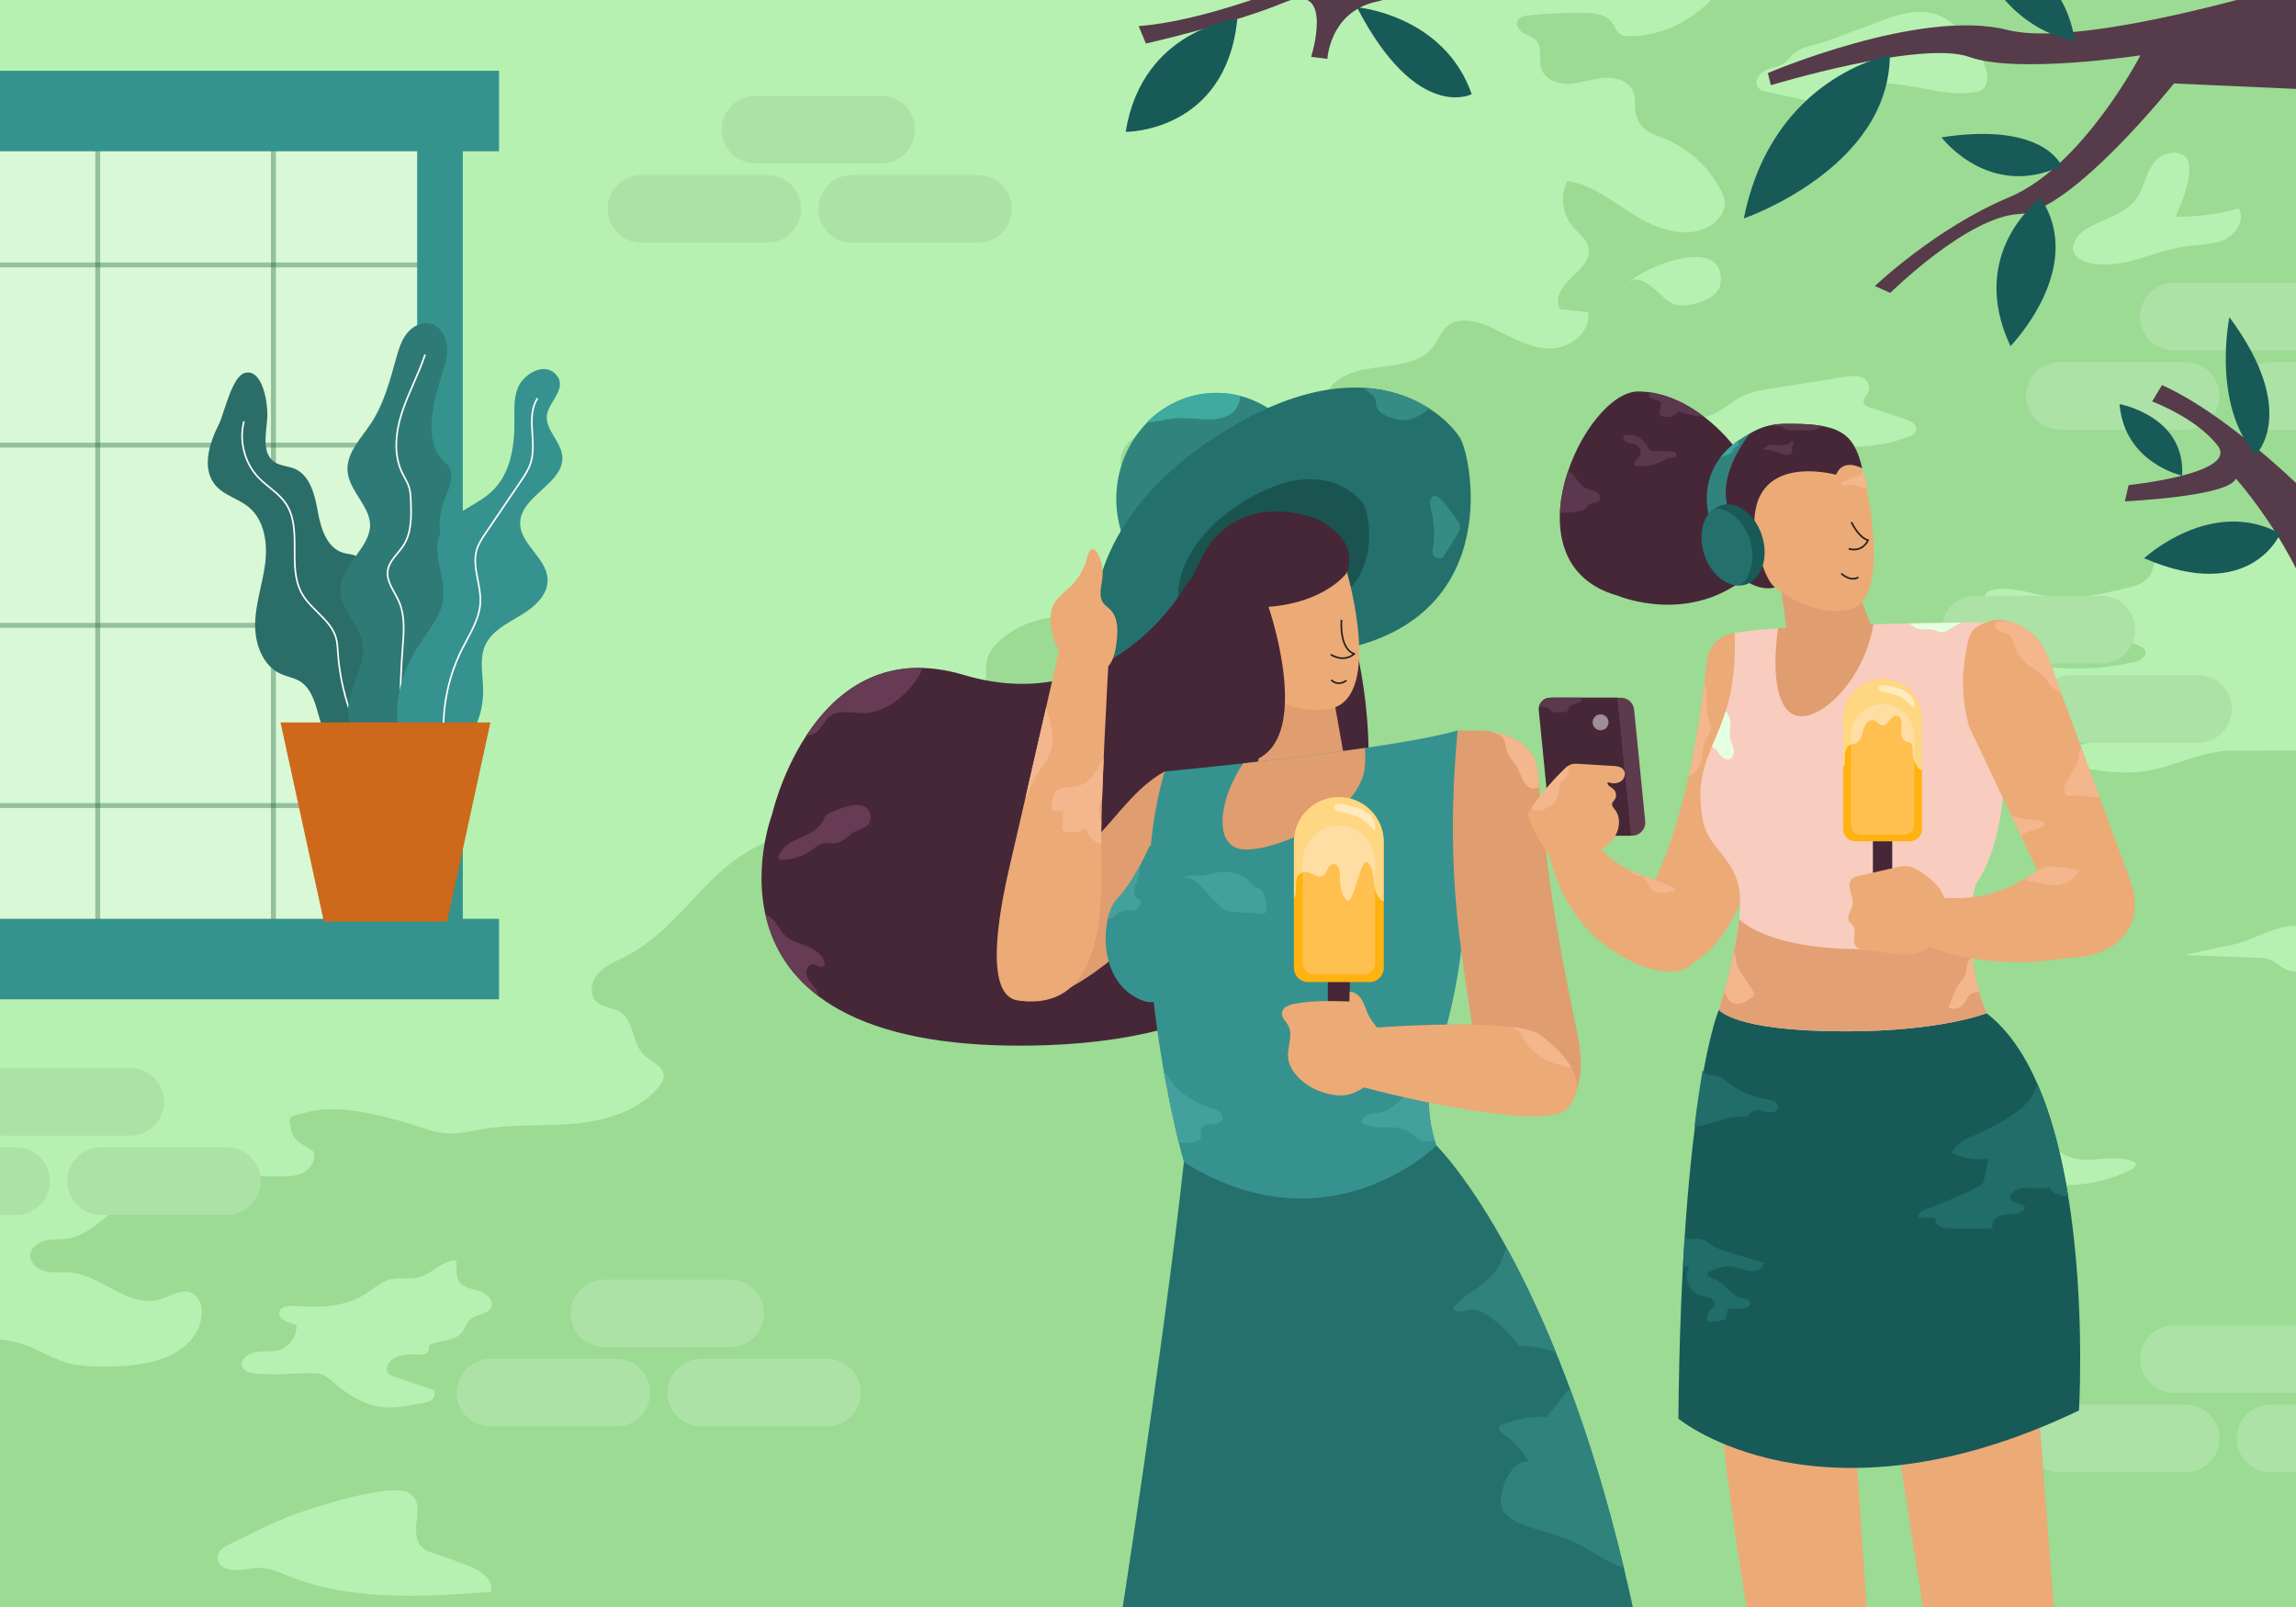 <?xml version="1.0" encoding="utf-8"?>
<svg id="master-artboard" viewBox="0 0 1400 980" version="1.1" xmlns="http://www.w3.org/2000/svg" x="0px" y="0px" width="1400px" height="980px" enable-background="new 0 0 1400 980" xmlns:xlink="http://www.w3.org/1999/xlink">
<path d="M -6.465 -7.225 H 1406.465 V 987.225 H -6.465 V -7.225 Z" fill="#B6F1B1" transform="matrix(1, 0, 0, 1, 0, -7.105427357601002e-15)" style="fill-opacity: 1;"/>
<g transform="matrix(1, 0, 0, 1, 0, -7.105427357601002e-15)">
		<defs>
			<path d="M -6.465 -7.225 H 1406.465 V 987.225 H -6.465 V -7.225 Z" id="SVGID_1_"/>
		</defs>
		<clipPath id="SVGID_2_">
			<use overflow="visible" xlink:href="#SVGID_1_"/>
		</clipPath>
		<path opacity="0.83" clip-path="url(#SVGID_2_)" fill="#95D68E" d="M1481.552,316.899&#10;&#9;&#9;&#9;c-0.315-104.527-0.761-210.181-25.213-311.809c-10.997-45.706-92.772-41.306-128.828-41.369&#10;&#9;&#9;&#9;c-67.601-0.118-135.176,1.962-202.755,3.393c-15.671,0.332-32.053-0.755-47.613,1.151c-12.374,1.516-15.135,5.793-21.389,15.87&#10;&#9;&#9;&#9;c-13.446,21.666-35.131,37.451-61.422,37.977c-2.003,0.04-4.102-0.028-5.851-1.006c-3.138-1.754-4.132-5.762-6.503-8.465&#10;&#9;&#9;&#9;c-3.553-4.052-9.565-4.61-14.953-4.726c-11.559-0.25-23.133,0.218-34.633,1.398c-2.837,0.291-6.203,1.02-7.209,3.687&#10;&#9;&#9;&#9;c-1.062,2.814,1.354,5.774,3.976,7.249s5.728,2.322,7.678,4.612c3.772,4.43,1.176,11.356,2.961,16.895&#10;&#9;&#9;&#9;c2.177,6.754,10.352,9.703,17.437,9.31c7.086-0.393,13.872-3.127,20.949-3.641c7.078-0.515,15.291,2.11,17.812,8.743&#10;&#9;&#9;&#9;c1.552,4.082,0.576,8.688,1.446,12.967c2.508,12.326,13.137,12.863,21.943,17.455c12.635,6.587,22.104,15.371,29.271,28.114&#10;&#9;&#9;&#9;c1.495,2.659,2.863,5.496,3.057,8.54c0.354,5.556-3.349,10.71-7.969,13.818c-13.36,8.99-31.645,3.526-45.437-4.787&#10;&#9;&#9;&#9;c-13.791-8.313-26.705-19.469-42.62-21.922c-4.475,8.798-3.137,20.224,3.25,27.75c3.504,4.128,8.535,7.49,9.646,12.789&#10;&#9;&#9;&#9;c1.524,7.269-5.004,13.424-10.463,18.458c-5.46,5.034-10.772,13.028-6.768,19.283c5.618,0.588,11.237,1.177,16.855,1.766&#10;&#9;&#9;&#9;c2.384,12.211-11.387,22.429-23.825,22.112c-12.438-0.317-23.537-7.318-34.778-12.651c-8.761-4.156-20.114-7.056-27.4-0.658&#10;&#9;&#9;&#9;c-3.767,3.308-5.436,8.369-8.484,12.349c-12.867,16.802-41.914,7.525-58.493,20.678c-11.118,8.821-13.794,25.712-25.645,33.523&#10;&#9;&#9;&#9;c-10.535,6.944-24.386,4.306-36.826,2.201c-18.462-3.124-61.688-15.079-68.967,9.547c-1.573,5.321,0.194,12.073,5.294,14.258&#10;&#9;&#9;&#9;c2.44,1.045,5.202,0.908,7.816,1.366c9.118,1.597,15.671,10.883,15.819,20.138c0.148,9.254-5.13,18.001-12.329,23.818&#10;&#9;&#9;&#9;c-4.09,3.305-9.032,6.098-11.13,10.92c-2.187,5.028-0.667,10.968-2.296,16.203c-2.297,7.377-10.328,11.557-17.995,12.508&#10;&#9;&#9;&#9;s-15.423-0.505-23.147-0.354c-12.899,0.253-25.657,5.171-35.389,13.642c-3.954,3.441-7.533,7.664-8.732,12.767&#10;&#9;&#9;&#9;c-1.07,4.557-0.142,9.327-0.42,13.999c-0.68,11.405-8.364,21.087-16.298,29.306c-19.678,20.383-43.228,36.976-68.939,48.852&#10;&#9;&#9;&#9;c-23.956,11.064-48.483,14.41-69.651,30.844c-24.272,18.842-37.649,44.049-66.751,58.406c-5.486,2.706-11.34,5.221-15.277,9.901&#10;&#9;&#9;&#9;s-5.148,12.358-0.811,16.672c3.848,3.825,10.222,3.533,14.779,6.479c8.524,5.51,7.089,19.195,14.408,26.227&#10;&#9;&#9;&#9;c4.37,4.198,12.035,6.604,12.05,12.663c0.006,2.563-1.542,4.854-3.187,6.821c-12.165,14.549-31.908,20.43-50.789,22.216&#10;&#9;&#9;&#9;s-38.054,0.246-56.747,3.445c-6.797,1.164-13.578,2.957-20.469,2.67c-7.471-0.312-14.59-3.045-21.722-5.291&#10;&#9;&#9;&#9;c-17.886-5.633-46.625-13.155-65.263-7.509c-10.535,3.191-11.244,0.157-8.848,11.445c1.628,7.671,12.571,10.25,13.409,12.669&#10;&#9;&#9;&#9;c1.682,4.856-1.77,10.289-6.355,12.613c-4.588,2.324-9.959,2.325-15.103,2.275c-20.788-0.201-41.575-0.402-62.363-0.604&#10;&#9;&#9;&#9;c-4.992-0.049-10.215-0.045-14.644,2.259c-2.57,1.337-4.699,3.365-6.846,5.31c-3.499,3.167-7.14,6.174-10.779,9.18&#10;&#9;&#9;&#9;c-3.432,2.834-6.864,5.669-10.297,8.503c-7.016,5.794-14.5,11.807-23.488,13.22c-4.516,0.71-9.187,0.204-13.641,1.23&#10;&#9;&#9;&#9;s-8.947,4.284-9.218,8.847c-0.292,4.922,4.489,8.817,9.298,9.903c4.809,1.086,9.831,0.277,14.745,0.672&#10;&#9;&#9;&#9;c18.066,1.451,31.393,17.854,49.879,17.457c6.816-0.146,17.634-8.006,23.714-5.362c9.804,4.263,7.628,18.219,3.125,25.304&#10;&#9;&#9;&#9;c-10.358,16.299-32.495,19.572-51.804,19.955c-9.356,0.186-18.874,0.05-27.82-2.694c-8.855-2.716-16.782-7.877-25.545-10.874&#10;&#9;&#9;&#9;c-23.462-8.025-49.185,0.367-71.848,10.432c-46.142,20.491-98.424,63.955-75.078,120.713&#10;&#9;&#9;&#9;c14.446,35.121,52.803,45.522,85.344,57.313c46.458,16.835,100.933,14.671,149.574,14.69&#10;&#9;&#9;&#9;c398.903,0.165,797.807,0.329,1196.71,0.493c47.65,0.02,95.854-0.024,142.126-11.402&#10;&#9;&#9;&#9;C1482.823,783.379,1482.255,549.352,1481.552,316.899z M180.599,811.23c0.161-0.959,0.224-1.935,0.178-2.912&#10;&#9;&#9;&#9;c-1.896-1.315-4.277-1.665-6.414-2.534c-2.136-0.869-4.25-2.67-4.166-4.975c0.141-3.859,5.454-4.709,9.305-4.431&#10;&#9;&#9;&#9;c14.625,1.058,30.228,0.848,42.696-6.869c5.313-3.288,10.033-7.92,16.117-9.346c5.436-1.273,11.243,0.221,16.666-1.106&#10;&#9;&#9;&#9;c7.657-1.875,13.314-9.049,21.088-10.359c0.688-0.116,1.499-0.143,1.967,0.374c0.37,0.408,0.39,1.016,0.381,1.566&#10;&#9;&#9;&#9;c-0.058,3.83-0.419,8.025,1.839,11.119c2.638,3.615,7.663,4.197,11.937,5.522s8.864,5.175,7.456,9.423&#10;&#9;&#9;&#9;c-1.597,4.821-8.693,4.486-12.591,7.742c-2.742,2.289-3.614,6.163-6.034,8.791c-4.192,4.553-11.39,4.045-17.229,6.093&#10;&#9;&#9;&#9;c-0.814,0.285-1.678,0.688-2.044,1.471c-0.348,0.744-0.147,1.624-0.298,2.432c-0.511,2.727-4.218,3.097-6.984,2.881&#10;&#9;&#9;&#9;c-6.793-0.531-15.149,0.264-18.047,6.431c-0.631,1.344-0.9,2.984-0.183,4.283c0.758,1.374,2.37,1.991,3.853,2.504&#10;&#9;&#9;&#9;c8.095,2.798,16.189,5.595,24.284,8.393c1.425,1.605,0.72,4.308-0.9,5.717c-1.62,1.41-3.836,1.863-5.945,2.268&#10;&#9;&#9;&#9;c-7.897,1.511-15.906,3.029-23.923,2.422c-10.966-0.83-21.365-7.51-29.559-14.483c-2.503-2.131-4.927-4.553-8.056-5.561&#10;&#9;&#9;&#9;c-1.918-0.617-3.969-0.654-5.984-0.685c-9.325-0.125-18.604,1.09-27.949,0.573c-3.485-0.192-9.775,0.007-12.646-2.445&#10;&#9;&#9;&#9;c-5.493-4.692,1.414-10.261,6.692-11.088c4.539-0.711,9.279,0.173,13.711-1.039C175.347,821.889,179.657,816.848,180.599,811.23z&#10;&#9;&#9;&#9; M299.166,970.872c-41.723,2.967-85.146,5.687-123.939-9.957c-3.735-1.507-7.427-3.184-11.341-4.135&#10;&#9;&#9;&#9;c-8.666-2.104-16.817,2.114-24.866,0.186c-3.381-0.811-6.537-3.7-6.427-7.175c0.111-3.527,3.34-6.119,6.514-7.663&#10;&#9;&#9;&#9;c16.083-7.823,31.787-16.272,49.06-21.605c11.345-3.503,50.201-15.993,60.959-10.125c12.287,6.702-1.779,24.68,8.88,33.751&#10;&#9;&#9;&#9;c1.913,1.628,4.376,2.424,6.763,3.207c7.243,2.375,14.413,4.974,21.496,7.79C293.25,957.922,301.554,963.744,299.166,970.872z&#10;&#9;&#9;&#9; M801.054,416.69c-7.043,8.151-9.382,20.106-5.929,30.311c7.598,0.124,15.195,0.249,22.794,0.373&#10;&#9;&#9;&#9;c1.071,5.958,0.921,12.133-0.44,18.032c-0.313,1.356-0.721,2.756-1.676,3.769c-1.02,1.082-2.514,1.562-3.961,1.904&#10;&#9;&#9;&#9;c-11.461,2.704-24.253-1.276-32.156-10.007c-2.669-2.948-4.883-6.444-8.276-8.518c-3.14-1.918-6.929-2.392-10.594-2.712&#10;&#9;&#9;&#9;c-15.077-1.319-94.546-0.821-62.48-29.832c20.881-18.892,57.622-0.833,82.732-14.23c5.022-2.679,9.518-6.258,14.521-8.969&#10;&#9;&#9;&#9;c9.874-5.35,21.647-7.103,32.651-4.862C822.588,402.93,809.13,407.344,801.054,416.69z M1270.951,140.393&#10;&#9;&#9;&#9;c9.915-6.846,23.352-8.783,30.91-18.167c7.447-9.267,6.995-26.277,20.774-28.724c21.944-3.896,8.842,27.858,4.024,38.624&#10;&#9;&#9;&#9;c12.986,0.249,26.009-1.488,38.476-5.133c3.92,6.835-1.513,15.809-8.65,19.145c-7.139,3.336-15.358,2.988-23.169,4.028&#10;&#9;&#9;&#9;c-20.156,2.684-39.743,14.923-59.506,10.134c-3.923-0.95-8.081-2.969-9.411-6.78&#10;&#9;&#9;&#9;C1262.665,148.549,1266.619,143.384,1270.951,140.393z M1077.013,42.637c3.825-1.673,8.254-2.101,11.554-4.655&#10;&#9;&#9;&#9;c1.732-1.341,3.013-3.171,4.556-4.728c4.352-4.389,9.721-4.823,15.271-6.462c7.83-2.312,15.511-5.64,23.231-8.329&#10;&#9;&#9;&#9;c16.356-5.697,36.675-16.717,53.231-7.906c9.824,5.228,29.813,27.154,26.521,39.484c-0.481,1.805-1.299,3.632-2.829,4.704&#10;&#9;&#9;&#9;c-0.961,0.673-2.123,0.991-3.271,1.231c-18.696,3.909-39.979-5.802-59.253-5.118c-9.13,0.325-18.261,0.649-27.392,0.974&#10;&#9;&#9;&#9;c-1.449,0.051-3.285,0.412-3.569,1.833c-0.13,0.646,0.14,1.297,0.261,1.945c0.529,2.823-1.924,5.51-4.688,6.293&#10;&#9;&#9;&#9;s-5.708,0.166-8.513-0.454c-8.194-1.809-16.389-3.619-24.583-5.428c-2.019-0.446-4.192-0.983-5.507-2.579&#10;&#9;&#9;&#9;c-2.792-3.388,0.434-8.629,4.388-10.535C1076.616,42.814,1076.813,42.724,1077.013,42.637z M991.512,173.789&#10;&#9;&#9;&#9;c9.294-10.898,60.604-31.548,57.683-1.305c-1.069,11.069-20.819,15.652-28.799,12.933&#10;&#9;&#9;&#9;C1012.882,182.857,1000.863,162.824,991.512,173.789z M1041.042,272.046c-8.032-1.631-14.459-4.321-15.215-7.4&#10;&#9;&#9;&#9;c-0.809-3.293,1.831-6.562,4.902-8.002c3.071-1.44,6.56-1.645,9.827-2.554c8.913-2.478,15.578-9.953,24.105-13.539&#10;&#9;&#9;&#9;c4.371-1.838,9.105-2.601,13.787-3.349c15.327-2.448,30.654-4.896,45.98-7.345c3.427-0.547,7.029-1.08,10.289,0.11&#10;&#9;&#9;&#9;c3.259,1.189,5.935,4.741,4.895,8.05c-0.938,2.984-4.535,5.821-2.826,8.442c0.636,0.976,1.822,1.407,2.927,1.777&#10;&#9;&#9;&#9;c7.47,2.502,14.938,5.004,22.408,7.506c3.05,1.021,6.75,3.016,6.316,6.202c-0.324,2.384-2.863,3.719-5.114,4.569&#10;&#9;&#9;&#9;c-11.311,4.268-23.487,6.222-35.565,5.708c-17.262-0.735-34.173-6.431-51.437-5.734&#10;&#9;&#9;&#9;C1075.413,274.479,1055.594,275.001,1041.042,272.046z M1300.543,712.687c-20.084,10.65-44.439,12.944-66.16,6.231&#10;&#9;&#9;&#9;c-9.933-3.07-19.388-7.944-29.684-9.385c12.975-7.965,27.64-13.16,42.734-15.142l4.014,1.494&#10;&#9;&#9;&#9;c2.744,9.051,14.268,11.801,23.711,11.283c9.443-0.517,19.717-2.554,27.758,2.425&#10;&#9;&#9;&#9;C1302.125,710.624,1301.334,711.655,1300.543,712.687z M1390.314,589.11c-2.049-1.497-4.071-3.11-6.454-3.983&#10;&#9;&#9;&#9;c-2.3-0.842-4.794-0.942-7.241-1.033c-14.92-0.557-29.84-1.112-44.76-1.668c10.267-2.209,20.533-4.417,30.8-6.626&#10;&#9;&#9;&#9;c13.427-2.889,36.717-19.061,48.388-6.609C1424.737,583.795,1405.701,600.36,1390.314,589.11z M1434.64,447.737&#10;&#9;&#9;&#9;c-1.02,3.173-2.231,6.604-5.053,8.378c-2.253,1.417-5.073,1.47-7.735,1.479c-20.427,0.071-40.856,0.053-61.283,0.212&#10;&#9;&#9;&#9;c-16.975,0.132-30.817,7.762-47.016,11.474c-19.349,4.433-39.5,0.034-58.858-4.358c-2.454-0.557-5.503-1.851-5.355-4.363&#10;&#9;&#9;&#9;c0.149-2.539,3.372-3.443,5.896-3.759c6.617-0.83,13.161-2.24,19.532-4.21c1.969-0.609,4.011-1.328,5.403-2.847&#10;&#9;&#9;&#9;s1.862-4.084,0.479-5.611c-1.191-1.314-3.178-1.397-4.936-1.63c-6.172-0.819-11.523-4.513-17.282-6.876&#10;&#9;&#9;&#9;c-16.012-6.571-34.133-2.616-51.435-3.062c-3.554-0.092-8.135-1.349-8.318-4.899c9.479-4.314,19.698-6.998,30.074-7.897&#10;&#9;&#9;&#9;c5.166-0.448,11.1-0.82,14.223-4.958c1.418-1.878,2.05-4.344,3.811-5.907c2.388-2.119,5.974-1.889,9.156-1.64&#10;&#9;&#9;&#9;c15.207,1.193,30.6-0.02,45.433-3.581c3.61-0.867,8.146-3.733,6.561-7.09c-0.538-1.139-1.683-1.853-2.8-2.437&#10;&#9;&#9;&#9;c-13.78-7.207-30.621-3.876-45.749-7.482c-4.204-1.002-8.259-2.539-12.3-4.072c-9.921-3.764-19.842-7.527-29.762-11.29&#10;&#9;&#9;&#9;c-2.094-0.794-4.271-1.644-5.773-3.305c-1.502-1.661-2.074-4.394-0.659-6.13c0.819-1.005,2.114-1.483,3.366-1.821&#10;&#9;&#9;&#9;c11.539-3.114,23.498,1.932,35.324,3.656c15.852,2.311,31.897-1.418,47.447-5.264c5.237-1.295,10.973-2.954,13.875-7.501&#10;&#9;&#9;&#9;c1.991-3.119,2.233-7.011,3.467-10.499c2.694-7.624,10.068-12.832,17.844-15.05c9.687-2.763,19.961-1.362,29.793-2.34&#10;&#9;&#9;&#9;c7.602-0.756,14.994-1.179,22.637-0.494c14.131,1.266,32.397,4.924,41.331,17.178c6.48,8.889,3.889,17.788,4.594,27.841&#10;&#9;&#9;&#9;c1.048,14.944,8.183,27.504,10.239,42.142C1442.61,422.551,1438.601,435.404,1434.64,447.737z"/>
		<g clip-path="url(#SVGID_2_)">
			<g>
				<g>
					<path fill="#ACE2A6" d="M537.378,99.631h-76.776c-11.382,0-20.608-9.227-20.608-20.608v0c0-11.381,9.227-20.608,20.608-20.608&#10;&#9;&#9;&#9;&#9;&#9;&#9;h76.776c11.381,0,20.608,9.227,20.608,20.608v0C557.986,90.405,548.759,99.631,537.378,99.631z"/>
					<path fill="#ACE2A6" d="M596.351,147.96h-76.776c-11.382,0-20.608-9.227-20.608-20.608l0,0&#10;&#9;&#9;&#9;&#9;&#9;&#9;c0-11.381,9.227-20.608,20.608-20.608h76.776c11.381,0,20.608,9.227,20.608,20.608l0,0&#10;&#9;&#9;&#9;&#9;&#9;&#9;C616.959,138.734,607.732,147.96,596.351,147.96z"/>
					<path fill="#ACE2A6" d="M467.853,147.96h-76.776c-11.381,0-20.608-9.227-20.608-20.608l0,0&#10;&#9;&#9;&#9;&#9;&#9;&#9;c0-11.381,9.227-20.608,20.608-20.608h76.776c11.382,0,20.608,9.227,20.608,20.608l0,0&#10;&#9;&#9;&#9;&#9;&#9;&#9;C488.461,138.734,479.234,147.96,467.853,147.96z"/>
				</g>
			</g>
			<g>
				<g>
					<path fill="#ACE2A6" d="M1281.341,404.583h-76.776c-11.381,0-20.608-9.227-20.608-20.608l0,0&#10;&#9;&#9;&#9;&#9;&#9;&#9;c0-11.381,9.228-20.608,20.608-20.608h76.776c11.382,0,20.608,9.227,20.608,20.608l0,0&#10;&#9;&#9;&#9;&#9;&#9;&#9;C1301.949,395.357,1292.723,404.583,1281.341,404.583z"/>
					<path fill="#ACE2A6" d="M1340.313,452.913h-76.775c-11.382,0-20.608-9.227-20.608-20.608l0,0&#10;&#9;&#9;&#9;&#9;&#9;&#9;c0-11.381,9.227-20.608,20.608-20.608h76.775c11.382,0,20.608,9.227,20.608,20.608l0,0&#10;&#9;&#9;&#9;&#9;&#9;&#9;C1360.922,443.686,1351.695,452.913,1340.313,452.913z"/>
					<path fill="#ACE2A6" d="M1211.815,452.913h-76.776c-11.381,0-20.607-9.227-20.607-20.608l0,0&#10;&#9;&#9;&#9;&#9;&#9;&#9;c0-11.381,9.227-20.608,20.607-20.608h76.776c11.382,0,20.608,9.227,20.608,20.608l0,0&#10;&#9;&#9;&#9;&#9;&#9;&#9;C1232.424,443.686,1223.197,452.913,1211.815,452.913z"/>
				</g>
			</g>
			<g>
				<g>
					<path fill="#ACE2A6" d="M445.333,821.555h-76.776c-11.381,0-20.608-9.227-20.608-20.607l0,0&#10;&#9;&#9;&#9;&#9;&#9;&#9;c0-11.382,9.227-20.608,20.608-20.608h76.776c11.382,0,20.608,9.227,20.608,20.608l0,0&#10;&#9;&#9;&#9;&#9;&#9;&#9;C465.942,812.328,456.715,821.555,445.333,821.555z"/>
					<path fill="#ACE2A6" d="M504.307,869.884h-76.775c-11.382,0-20.608-9.227-20.608-20.608l0,0&#10;&#9;&#9;&#9;&#9;&#9;&#9;c0-11.381,9.227-20.607,20.608-20.607h76.775c11.382,0,20.608,9.227,20.608,20.607l0,0&#10;&#9;&#9;&#9;&#9;&#9;&#9;C524.915,860.657,515.688,869.884,504.307,869.884z"/>
					<path fill="#ACE2A6" d="M375.809,869.884h-76.776c-11.382,0-20.608-9.227-20.608-20.608l0,0&#10;&#9;&#9;&#9;&#9;&#9;&#9;c0-11.381,9.227-20.607,20.608-20.607h76.776c11.381,0,20.608,9.227,20.608,20.607l0,0&#10;&#9;&#9;&#9;&#9;&#9;&#9;C396.417,860.657,387.19,869.884,375.809,869.884z"/>
				</g>
			</g>
			<g>
				<g>
					<path fill="#ACE2A6" d="M79.352,692.562H2.576c-11.382,0-20.608-9.227-20.608-20.608l0,0c0-11.382,9.227-20.608,20.608-20.608&#10;&#9;&#9;&#9;&#9;&#9;&#9;h76.776c11.381,0,20.608,9.227,20.608,20.608l0,0C99.96,683.335,90.733,692.562,79.352,692.562z"/>
					<path fill="#ACE2A6" d="M138.325,740.891H61.549c-11.382,0-20.608-9.227-20.608-20.608l0,0&#10;&#9;&#9;&#9;&#9;&#9;&#9;c0-11.382,9.227-20.608,20.608-20.608h76.776c11.382,0,20.608,9.227,20.608,20.608l0,0&#10;&#9;&#9;&#9;&#9;&#9;&#9;C158.934,731.664,149.707,740.891,138.325,740.891z"/>
					<path fill="#ACE2A6" d="M9.827,740.891h-76.776c-11.381,0-20.608-9.227-20.608-20.608l0,0c0-11.382,9.227-20.608,20.608-20.608&#10;&#9;&#9;&#9;&#9;&#9;&#9;H9.827c11.382,0,20.608,9.227,20.608,20.608l0,0C30.435,731.664,21.208,740.891,9.827,740.891z"/>
				</g>
			</g>
			<g>
				<g>
					<path fill="#ACE2A6" d="M1402.285,849.452h-76.775c-11.382,0-20.608-9.228-20.608-20.608l0,0&#10;&#9;&#9;&#9;&#9;&#9;&#9;c0-11.382,9.227-20.608,20.608-20.608h76.775c11.382,0,20.608,9.227,20.608,20.608l0,0&#10;&#9;&#9;&#9;&#9;&#9;&#9;C1422.894,840.225,1413.667,849.452,1402.285,849.452z"/>
					<path fill="#ACE2A6" d="M1461.259,897.781h-76.775c-11.382,0-20.608-9.228-20.608-20.608l0,0&#10;&#9;&#9;&#9;&#9;&#9;&#9;c0-11.382,9.227-20.608,20.608-20.608h76.775c11.382,0,20.608,9.227,20.608,20.608l0,0&#10;&#9;&#9;&#9;&#9;&#9;&#9;C1481.867,888.554,1472.641,897.781,1461.259,897.781z"/>
					<path fill="#ACE2A6" d="M1332.761,897.781h-76.776c-11.381,0-20.607-9.228-20.607-20.608l0,0&#10;&#9;&#9;&#9;&#9;&#9;&#9;c0-11.382,9.227-20.608,20.607-20.608h76.776c11.382,0,20.608,9.227,20.608,20.608l0,0&#10;&#9;&#9;&#9;&#9;&#9;&#9;C1353.369,888.554,1344.143,897.781,1332.761,897.781z"/>
				</g>
			</g>
			<g>
				<g>
					<path fill="#ACE2A6" d="M1402.285,213.707h-76.775c-11.382,0-20.608-9.227-20.608-20.608l0,0&#10;&#9;&#9;&#9;&#9;&#9;&#9;c0-11.382,9.227-20.608,20.608-20.608h76.775c11.382,0,20.608,9.227,20.608,20.608l0,0&#10;&#9;&#9;&#9;&#9;&#9;&#9;C1422.894,204.48,1413.667,213.707,1402.285,213.707z"/>
					<path fill="#ACE2A6" d="M1461.259,262.036h-76.775c-11.382,0-20.608-9.227-20.608-20.608l0,0&#10;&#9;&#9;&#9;&#9;&#9;&#9;c0-11.382,9.227-20.608,20.608-20.608h76.775c11.382,0,20.608,9.227,20.608,20.608l0,0&#10;&#9;&#9;&#9;&#9;&#9;&#9;C1481.867,252.81,1472.641,262.036,1461.259,262.036z"/>
					<path fill="#ACE2A6" d="M1332.761,262.036h-76.776c-11.381,0-20.607-9.227-20.607-20.608l0,0&#10;&#9;&#9;&#9;&#9;&#9;&#9;c0-11.382,9.227-20.608,20.607-20.608h76.776c11.382,0,20.608,9.227,20.608,20.608l0,0&#10;&#9;&#9;&#9;&#9;&#9;&#9;C1353.369,252.81,1344.143,262.036,1332.761,262.036z"/>
				</g>
			</g>
		</g>
		<g clip-path="url(#SVGID_2_)">
			<path d="M -32.23 80.417 H 260.425 V 568.656 H -32.23 V 80.417 Z" opacity="0.48" fill="#FFFFFF"/>
			
				<path d="M 59.594 86.952 L 59.594 571.42" opacity="0.36" fill="#1B5E3B" stroke="#1B5E3B" stroke-width="3" stroke-miterlimit="10"/>
			
				<path d="M 166.722 86.952 L 166.722 571.42" opacity="0.36" fill="#1B5E3B" stroke="#1B5E3B" stroke-width="3" stroke-miterlimit="10"/>
			
				<path d="M -18.317 161.578 L 262.719 161.578" opacity="0.36" fill="#1B5E3B" stroke="#1B5E3B" stroke-width="3" stroke-miterlimit="10"/>
			
				<path d="M -18.317 271.467 L 262.719 271.467" opacity="0.36" fill="#1B5E3B" stroke="#1B5E3B" stroke-width="3" stroke-miterlimit="10"/>
			
				<path d="M -18.317 381.357 L 262.719 381.357" opacity="0.36" fill="#1B5E3B" stroke="#1B5E3B" stroke-width="3" stroke-miterlimit="10"/>
			
				<path d="M -18.317 491.246 L 262.719 491.246" opacity="0.36" fill="#1B5E3B" stroke="#1B5E3B" stroke-width="3" stroke-miterlimit="10"/>
			<path d="M 254.372 86.952 H 282.198 V 571.42 H 254.372 V 86.952 Z" fill="#34938D"/>
			<path d="M -46.143 86.952 H -18.318 V 571.42 H -46.143 V 86.952 Z" fill="#34938D"/>
			<path d="M -82.315 560.324 H 304.275 V 609.408 H -82.315 V 560.324 Z" fill="#34938D"/>
			<path d="M -82.315 43.161 H 304.275 V 92.244 H -82.315 V 43.161 Z" fill="#34938D"/>
		</g>
		<g clip-path="url(#SVGID_2_)">
			<path fill="#2B6D68" d="M133.405,258.872c-5.97,11.735-10.563,27.091-2.008,37.099c5.307,6.208,14.104,8.149,20.375,13.38&#10;&#9;&#9;&#9;&#9;c9.48,7.909,11.458,21.815,9.951,34.069s-5.78,24.14-6.148,36.481s4.473,26.12,15.759,31.127&#10;&#9;&#9;&#9;&#9;c3.599,1.596,7.619,2.196,11.038,4.147c12.137,6.93,10.153,25.456,18.576,36.609c5.903,7.815,17.256,10.965,26.341,7.308&#10;&#9;&#9;&#9;&#9;c9.086-3.658,15.09-13.795,13.931-23.521c-1.374-11.526-11.165-20.12-15.527-30.877c-7.534-18.579,2.073-40.491-4.287-59.503&#10;&#9;&#9;&#9;&#9;c-0.688-2.06-1.63-4.151-3.358-5.467c-2.373-1.808-5.623-1.744-8.502-2.525c-10.06-2.729-13.884-14.756-15.729-25.016&#10;&#9;&#9;&#9;&#9;c-1.844-10.259-4.59-22.265-14.186-26.334c-4.001-1.697-8.709-1.684-12.302-4.129c-8.043-5.474-4.92-17.62-4.331-27.332&#10;&#9;&#9;&#9;&#9;c0.442-7.281-2.409-29.309-13.351-27.071C141.422,229.001,136.792,252.215,133.405,258.872z"/>
			<path fill="none" stroke="#FFFFFF" stroke-miterlimit="10" d="M148.744,256.963c-3.121,11.952,0.378,25.415,8.925,34.334&#10;&#9;&#9;&#9;&#9;c5.215,5.443,12.12,9.271,16.41,15.469c10.826,15.64,0.685,38.772,10.074,55.313c5.696,10.036,17.859,16.079,20.831,27.229&#10;&#9;&#9;&#9;&#9;c0.722,2.709,0.829,5.538,1.017,8.335c1.945,28.996,13.265,57.29,31.858,79.625"/>
			<path fill="#2E7A76" d="M223.418,262.181c-5.751,7.902-12.305,15.855-11.481,25.343c1.115,12.833,15.75,22.728,13.5,35.414&#10;&#9;&#9;&#9;&#9;c-2.009,11.312-13.1,19.045-16.559,29.758c-5.222,16.172,7.224,23.084,11.52,36.739c5.408,17.189-13.796,35.901-6.501,52.378&#10;&#9;&#9;&#9;&#9;c4.188,9.456,15.625,13.501,25.964,13.71c15.632,0.315,33.309-8.588,35.412-24.081c1.347-9.921-3.996-20.008-1.917-29.802&#10;&#9;&#9;&#9;&#9;c1.759-8.289,8.403-14.51,12.814-21.746c5.524-9.062,7.563-20.191,5.609-30.623c-0.539-2.877-1.439-5.824-3.482-7.92&#10;&#9;&#9;&#9;&#9;c-3.315-3.402-8.663-3.692-12.759-6.098c-10.294-6.046-8.409-21.473-3.736-32.459c2.821-6.633,5.727-15.445,0.193-20.088&#10;&#9;&#9;&#9;&#9;c-13.812-11.543-8.669-34.172-3.623-50.774c1.933-6.36,4.483-12.72,4.326-19.365s-3.963-13.808-10.448-15.267&#10;&#9;&#9;&#9;&#9;c-5.313-1.195-10.866,1.825-14.218,6.117c-3.352,4.292-4.945,9.663-6.417,14.907c-3.888,13.852-7.549,28.094-15.533,40.063&#10;&#9;&#9;&#9;&#9;C225.238,259.655,224.338,260.917,223.418,262.181z"/>
			<path fill="none" stroke="#FFFFFF" stroke-miterlimit="10" d="M259.216,216.189c-3.952,12.045-10.168,23.252-14.094,35.307&#10;&#9;&#9;&#9;&#9;c-3.925,12.054-5.371,25.693,0.191,37.085c1.369,2.803,3.142,5.43,4.089,8.401c0.902,2.827,1.015,5.836,1.12,8.802&#10;&#9;&#9;&#9;&#9;c0.325,9.129,0.491,18.883-4.37,26.618c-3.32,5.282-8.917,9.535-9.743,15.719c-0.896,6.702,4.166,12.529,6.872,18.726&#10;&#9;&#9;&#9;&#9;c3.885,8.895,2.925,19.046,2.183,28.724c-1.793,23.385-1.886,46.901-0.277,70.3"/>
			<path fill="#36928F" d="M315.868,236.241c-2.711,6.516-2.251,13.842-2.195,20.899c0.12,15.267-2.514,31.862-13.593,42.365&#10;&#9;&#9;&#9;&#9;c-10.333,9.796-27.243,13.659-32.125,27.034c-4.436,12.154,3.841,25.466,2.371,38.321c-1.248,10.905-9.175,19.631-15.114,28.862&#10;&#9;&#9;&#9;&#9;c-5.472,8.505-9.452,17.967-11.706,27.826c-2.641,11.555-2.193,25.373,6.782,33.116c9.152,7.896,24.222,5.669,32.926-2.717&#10;&#9;&#9;&#9;&#9;s11.832-21.228,11.338-33.305c-0.344-8.407-2.161-17.247,1.23-24.947c3.886-8.827,13.365-13.472,21.654-18.402&#10;&#9;&#9;&#9;&#9;c8.289-4.931,16.838-12.406,16.463-22.043c-0.506-13.015-16.999-21.452-16.708-34.474c0.372-16.632,27.283-24.154,25.654-40.711&#10;&#9;&#9;&#9;&#9;c-0.896-9.104-10.778-16.282-9.31-25.312c1.316-8.094,13.536-16.809,4.746-25.074&#10;&#9;&#9;&#9;&#9;C330.94,220.777,319.007,228.697,315.868,236.241z"/>
			<path fill="none" stroke="#FFFFFF" stroke-miterlimit="10" d="M327.757,242.858c-7.315,11.259-0.097,26.695-4.174,39.487&#10;&#9;&#9;&#9;&#9;c-1.338,4.199-3.843,7.912-6.315,11.56c-7.001,10.328-14.002,20.655-21.003,30.983c-2.167,3.196-4.364,6.455-5.498,10.146&#10;&#9;&#9;&#9;&#9;c-3.205,10.43,2.662,21.495,2.124,32.392c-0.509,10.302-6.606,19.329-11.221,28.553c-9.087,18.16-12.837,38.95-10.667,59.14"/>
			<path d="M 272.606 562.072 L 197.478 562.072 L 171.044 440.582 L 299.041 440.582 Z" fill="#CE691B"/>
		</g>
		<g clip-path="url(#SVGID_2_)">
			
				<path d="M 801.878 303.906 A 60.767 64.285 0 0 1 741.111 368.191 A 60.767 64.285 0 0 1 680.344 303.906 A 60.767 64.285 0 0 1 741.111 239.621 A 60.767 64.285 0 0 1 801.878 303.906 Z" transform="matrix(0.999 0.053 -0.053 0.999 17.204 -38.969)" fill="#31847E"/>
			<path fill="#24706C" d="M667.562,374.621c0,0-3.338-63.568,84.158-114.762c87.495-51.193,131.462-4.65,138.664,7.382&#10;&#9;&#9;&#9;&#9;c7.203,12.032,28.309,115.858-83.487,130.669c-59.482,7.881-41.815,34.622-95.054,34.089&#10;&#9;&#9;&#9;&#9;C658.604,431.466,667.562,374.621,667.562,374.621z"/>
			<path fill="#1A5450" d="M718.39,362.468c0,0-1.695-32.295,42.755-58.303c44.451-26.008,66.787-2.363,70.447,3.75&#10;&#9;&#9;&#9;&#9;c3.659,6.113,14.381,58.86-42.415,66.384c-30.219,4.004-21.243,17.589-48.291,17.318&#10;&#9;&#9;&#9;&#9;C713.839,391.348,718.39,362.468,718.39,362.468z"/>
			<path fill="#462737" d="M723.75,355.867c0,0-44.947,82.894-136.21,55.691S470.833,496.42,470.833,496.42&#10;&#9;&#9;&#9;&#9;s-56.978,148.366,166.484,140.998c251.791-8.304,194.5-229.914,184.762-260.703C812.343,345.927,754.943,319.934,723.75,355.867z&#10;&#9;&#9;&#9;&#9;"/>
			<path fill="#24706C" d="M875.921,698.61c0,0,78.035,76.208,123.033,297.282c0,0-199.175,55.294-317.355,3.51&#10;&#9;&#9;&#9;&#9;c0,0,27.865-177.555,40.271-290.695C721.87,708.707,780.229,684.45,875.921,698.61z"/>
			<path fill="#E09D70" d="M710.141,470.487L710.141,470.487c-17.846,9.776-28.826,27.447-43.084,41.677&#10;&#9;&#9;&#9;&#9;c-15.928,15.896-27.614,42.526-38.907,42.902c-19.418,0.647-28.713,50.837-5.411,55.072c23.302,4.234,69-32.081,87.402-58.956&#10;&#9;&#9;&#9;&#9;C733.487,517.085,710.141,470.487,710.141,470.487z"/>
			<path d="M 773.15 424.745 L 765.572 474.779 L 820.65 467.717 L 811.115 413.74 Z" fill="#E09D70"/>
			<path fill="#ECAA76" d="M821.787,350.765c0,0,22.343,78.025-12.854,81.779c-35.195,3.755-57.569-23.271-68.377-56.943&#10;&#9;&#9;&#9;&#9;c-10.809-33.671-6.277-42.416,22.165-49.586C791.163,318.846,816.279,323.834,821.787,350.765z"/>
			<path fill="#36928F" d="M710.141,470.487c0,0,137.227-12.946,178.653-25.029c0,0,19.172,112.468-13.456,201.44&#10;&#9;&#9;&#9;&#9;c-9.619,26.229,0.583,51.712,0.583,51.712s-66.019,65.332-154.051,10.097C721.87,708.707,681.659,567.149,710.141,470.487z"/>
			<path fill="#44A09C" d="M871.867,661.087c-0.146,0.129-0.292,0.258-0.422,0.406c-1.634,1.863-2.084,4.895-4.369,5.853&#10;&#9;&#9;&#9;&#9;c-1.513,0.634-3.227,0.062-4.865-0.01c-6.836-0.299-10.959,7.725-17.349,10.174c-2.698,1.034-5.677,1.012-8.488,1.68&#10;&#9;&#9;&#9;&#9;c-2.811,0.667-5.729,2.379-6.36,5.199c7.407,5.9,19.042,0.688,27.484,4.98c4.024,2.047,7.142,6.183,11.633,6.642&#10;&#9;&#9;&#9;&#9;c1.928,0.197,3.866-0.331,5.798-0.294C873.15,690.029,869.795,676.566,871.867,661.087z"/>
			<path fill="#E09D70" d="M888.794,445.458h12.746c15.664,0,34.498,8.18,35.922,23.78c5.776,63.294,10.513,95.035,24.036,159.466&#10;&#9;&#9;&#9;&#9;c16.511,78.67-58.015,45.028-63.211,2.111S880.163,538.668,888.794,445.458z"/>
			<path fill="#ECAA76" d="M821.607,627.977c0,0,101.561-9.291,118.14,3.592c19.512,15.163,28.127,30.037,15.991,44.526&#10;&#9;&#9;&#9;&#9;c-12.814,15.302-121.787-11.312-129.798-14.834C817.744,657.655,820.231,654.641,821.607,627.977z"/>
			<path fill="#E09D70" d="M832.193,467.757c0.354-3.974,0.354-7.851,0.111-11.619c-24.572,3.588-51.752,6.851-74.229,9.356&#10;&#9;&#9;&#9;&#9;c-14.751,21.511-18.678,50.821-0.234,52.466C777.479,519.711,829.605,496.778,832.193,467.757z"/>
			<path fill="#ECAA76" d="M676.049,401.409c0,0-5.139,90.621-4.531,114.087c1.005,38.822,1.329,101.982-50.792,94.643&#10;&#9;&#9;&#9;&#9;c-19.987-2.815-12.862-48.726-4.987-82.322c7.5-31.998,30.535-133.279,30.535-133.279L676.049,401.409z"/>
			<path fill="#ECAA76" d="M680.586,393.505c1.071-7.656,1.738-16.583-3.809-21.967c-1.253-1.216-2.768-2.171-3.845-3.545&#10;&#9;&#9;&#9;&#9;c-3.405-4.343-1.215-10.561-0.677-16.053c0.512-5.222-0.698-10.598-3.398-15.097c-0.473-0.787-1.064-1.604-1.951-1.844&#10;&#9;&#9;&#9;&#9;c-2.116-0.571-3.355,2.26-3.847,4.396c-1.585,6.886-5.181,13.297-10.231,18.24c-3.521,3.447-7.812,6.299-10.176,10.623&#10;&#9;&#9;&#9;&#9;c-2.459,4.499-2.447,9.95-1.616,15.009c1.055,6.425,3.445,12.826,7.983,17.495c4.161,4.281,13.655,8.572,19.801,8.617&#10;&#9;&#9;&#9;&#9;C677.116,409.44,679.66,400.123,680.586,393.505z"/>
			<path fill="#462737" d="M821.016,349.568c0,0-12.923,17.88-47.527,20.5c0,0,39.233,113.404-37.25,93.267&#10;&#9;&#9;&#9;&#9;c-64.704-17.035-0.634-128.463-0.634-128.463s18.621-34.919,66.782-18.701C802.387,316.171,830.244,328.347,821.016,349.568z"/>
			<path fill="#36928F" d="M701.131,515.496c0,0-9.695,22.384-19.816,32.549s-13.033,51.221,15.286,62.094&#10;&#9;&#9;&#9;&#9;C724.92,621.011,732.475,543.939,701.131,515.496z"/>
			<path fill="none" stroke="#231F20" stroke-miterlimit="10" d="M818.007,377.977c0,0-1.7,17.298,7.719,20.784&#10;&#9;&#9;&#9;&#9;c0,0-5.504,5.661-14.302,0.417"/>
			<path fill="none" stroke="#231F20" stroke-miterlimit="10" d="M811.726,414.623c0,0,3.577,4.341,9.29,0.339"/>
			<path fill="#348C85" d="M831.492,236.493c1.554,1.336,3.108,2.672,4.662,4.008c1.049,0.902,2.147,1.876,2.548,3.2&#10;&#9;&#9;&#9;&#9;c0.294,0.974,0.172,2.02,0.298,3.03c0.57,4.569,5.68,6.901,10.089,8.229c2.514,0.757,5.097,1.473,7.719,1.346&#10;&#9;&#9;&#9;&#9;c3.962-0.192,7.554-2.269,10.968-4.29c1.358-0.805,2.763-1.669,3.749-2.871C861.853,242.905,848.572,237.448,831.492,236.493z"/>
			<path fill="#348C85" d="M872.085,306.238c-0.234,1.711,0.249,3.427,0.654,5.105c1.786,7.389,2.124,15.124,0.989,22.64&#10;&#9;&#9;&#9;&#9;c-0.178,1.184-0.392,2.406-0.087,3.564c0.661,2.515,4.075,3.817,6.243,2.379c2.679-4.33,5.357-8.66,8.036-12.989&#10;&#9;&#9;&#9;&#9;c1.025-1.658,2.074-3.378,2.345-5.314c0.449-3.25-5.602-9.037-7.254-11.915C881.417,306.933,873.353,296.961,872.085,306.238z"/>
			<path fill="#3FAA9F" d="M755.971,241.491c-3.686-0.955-7.507-1.57-11.442-1.779c-17.281-0.92-33.27,5.905-44.974,17.581&#10;&#9;&#9;&#9;&#9;c1.192,0.097,2.403,0.081,3.568-0.034c3.768-0.37,7.442-1.392,11.197-1.876c5.86-0.757,11.8-0.194,17.697,0.177&#10;&#9;&#9;&#9;&#9;c5.783,0.364,11.887,0.477,17.006-2.237C753.312,251.049,756.497,246.116,755.971,241.491z"/>
			<path fill="#F4B68C" d="M937.462,469.238c-1.174-12.864-14.187-20.677-27.499-23.023c0.997,0.756,2.172,1.319,3.302,1.542&#10;&#9;&#9;&#9;&#9;c2.179,0.431,3.613,2.567,4.261,4.692c0.646,2.125,0.758,4.399,1.567,6.467c1.256,3.213,4.039,5.567,5.785,8.542&#10;&#9;&#9;&#9;&#9;c2.735,4.663,3.562,11.431,8.71,13.079c1.633,0.522,3.399,0.183,4.862-0.686C938.123,476.406,937.794,472.879,937.462,469.238z"/>
			<path fill="#F4B68C" d="M939.747,631.568c-3.212-2.495-9.621-4.156-17.855-5.217c2.62,1.521,5.837,3.092,6.434,5.455&#10;&#9;&#9;&#9;&#9;c0.292,1.155,0.888,2.211,1.532,3.214c3.076,4.782,7.457,8.715,12.543,11.258c3.348,1.675,6.96,2.744,10.55,3.806&#10;&#9;&#9;&#9;&#9;c1.703,0.503,3.498,0.984,5.262,1.104C954.659,644.707,948.236,638.165,939.747,631.568z"/>
			<path fill="#F4B68C" d="M630.167,476.038c3.417-6.549,8.961-12.06,10.925-19.181c2.32-8.413-0.79-16.906-3.208-25.494&#10;&#9;&#9;&#9;&#9;c-3.813,16.718-8.392,36.763-12.553,54.908C627.218,483.021,628.421,479.383,630.167,476.038z"/>
			<path fill="#F4B68C" d="M671.98,487.469c0.266-7.864,0.614-16.482,0.996-25.134c-0.468,0.843-0.941,1.683-1.414,2.517&#10;&#9;&#9;&#9;&#9;c-3.595,6.336-8.024,13.304-15.165,14.747c-3.791,0.766-8.086-0.123-11.287,2.048c-3.832,2.599-4.03,8.07-3.829,12.696&#10;&#9;&#9;&#9;&#9;c2.317-0.091,4.646,0.119,6.909,0.624c-0.181,3.775-0.362,7.551-0.543,11.326c4.542,2.366,10.442,1.829,14.482-1.319&#10;&#9;&#9;&#9;&#9;c0.967,4.694,4.797,8.605,9.376,9.918c-0.074-3.557-0.031-8.487,0.099-14.327c-1.063-3.182-1.841-6.371-1.117-9.539&#10;&#9;&#9;&#9;&#9;C670.783,489.733,671.316,488.567,671.98,487.469z"/>
			<path fill="#663B53" d="M506.385,436.551c5.291-3.858,12.597-1.71,19.144-1.631c13.361,0.161,25.167-9.112,32.993-19.942&#10;&#9;&#9;&#9;&#9;c1.624-2.247,3.069-4.896,4.045-7.625c-34.109-1.001-56.621,19.489-70.798,41.076c1.326-0.026,2.632-0.158,3.864-0.634&#10;&#9;&#9;&#9;&#9;C500.53,445.903,502.144,439.645,506.385,436.551z"/>
			<path fill="#663B53" d="M506.566,495.48c-1.215,0.539-2.435,1.182-3.27,2.216c-0.729,0.902-1.105,2.03-1.624,3.067&#10;&#9;&#9;&#9;&#9;c-2.603,5.216-8.452,7.786-13.786,10.137s-11.089,5.412-12.983,10.924c-0.262,0.761-0.377,1.749,0.261,2.239&#10;&#9;&#9;&#9;&#9;c0.349,0.27,0.823,0.295,1.264,0.3c6.1,0.07,12.209-1.765,17.262-5.184c2.814-1.904,5.475-4.357,8.829-4.902&#10;&#9;&#9;&#9;&#9;c2.421-0.394,4.923,0.275,7.342-0.128c4.694-0.784,7.808-5.261,12.066-7.386c2.402-1.198,5.244-1.689,7.162-3.567&#10;&#9;&#9;&#9;&#9;c2.819-2.761,2.316-7.936-0.677-10.507C523.328,488.319,511.83,493.146,506.566,495.48z"/>
			<path fill="#663B53" d="M466.753,557.916c3.868,17.112,13.042,34.949,32.068,49.407c-0.193-1.771-1.061-3.582-2.124-5.053&#10;&#9;&#9;&#9;&#9;c-1.793-2.481-4.155-4.708-4.927-7.671s1.188-6.893,4.232-6.562c1.277,0.139,2.36,0.979,3.578,1.388&#10;&#9;&#9;&#9;&#9;c1.218,0.407,2.914,0.12,3.243-1.122c-0.3-5.332-5.388-9.079-10.33-11.104c-4.942-2.025-10.467-3.292-14.217-7.095&#10;&#9;&#9;&#9;&#9;c-3.473-3.521-5.083-8.923-9.427-11.286C468.188,558.459,467.473,558.183,466.753,557.916z"/>
			<path fill="#44A09C" d="M693.798,536.272c0.875-2.644,1.207-5.55,1.296-8.456c-3.697,6.896-8.683,15.11-13.779,20.229&#10;&#9;&#9;&#9;&#9;c-2.589,2.601-4.7,7.229-5.943,12.85c3.697-0.59,6.788-5.419,10.901-5.798c1.466-0.136,2.939,0.327,4.405,0.186&#10;&#9;&#9;&#9;&#9;c2.965-0.287,5.32-3.429,4.764-6.354c-2.513-0.069-4.085-2.984-3.915-5.493S693.008,538.66,693.798,536.272z"/>
			<path fill="#44A09C" d="M742.664,532.057c-4.248,0.74-8.433,2.173-12.741,2.023c-2.963-0.103-6.513-0.735-8.396,1.555&#10;&#9;&#9;&#9;&#9;c4.037-1.457,8.003,2.08,10.914,5.233c3.628,3.93,7.365,7.758,11.205,11.479c1.159,1.124,2.359,2.259,3.835,2.914&#10;&#9;&#9;&#9;&#9;c1.546,0.686,3.277,0.793,4.966,0.891c5.702,0.329,11.404,0.657,17.106,0.986c0.632,0.036,1.318,0.058,1.837-0.307&#10;&#9;&#9;&#9;&#9;c0.739-0.52,0.812-1.57,0.812-2.475c0.002-4.842-0.591-10.694-4.943-12.813c-0.923-0.45-1.955-0.683-2.802-1.263&#10;&#9;&#9;&#9;&#9;c-0.826-0.567-1.405-1.416-2.039-2.191C757.954,532.633,749.341,530.893,742.664,532.057z"/>
			<path fill="#44A09C" d="M803.635,583.945c3.807-0.984,7.734-1.978,11.628-1.432c1.747,0.245,3.443,0.797,5.197,0.993&#10;&#9;&#9;&#9;&#9;c7.319,0.818,25.532-12.231,12.811-15.08c-4.594-1.028-10.414,1.827-14.823,2.754&#10;&#9;&#9;&#9;&#9;C809.171,573.131,808.47,575.567,803.635,583.945z"/>
			<path fill="#44A09C" d="M743.492,677.954c-1.483-1.169-3.37-1.664-5.174-2.228c-7.966-2.49-15.328-6.902-21.305-12.726&#10;&#9;&#9;&#9;&#9;c-2.412-2.35-4.672-6.553-7.373-9.748c3.263,18.37,6.673,33.442,9.062,43.212c3.46,0.747,7.04,0.759,10.472-0.179&#10;&#9;&#9;&#9;&#9;c0.905-0.248,1.846-0.592,2.429-1.328c1.402-1.775-0.073-4.505,0.758-6.608c1.816-4.595,10.916-0.866,12.849-5.413&#10;&#9;&#9;&#9;&#9;C745.947,681.198,744.977,679.123,743.492,677.954z"/>
			<path fill="#30827C" d="M897.253,798.763c4.238-0.239,8.169,2.1,11.59,4.613c6.559,4.82,12.399,10.615,17.271,17.135&#10;&#9;&#9;&#9;&#9;c7.724,0.148,15.415,1.609,22.666,4.272c-10.468-25.751-20.831-47.03-30.316-64.291c-1.524,4.617-2.809,8.692-3.973,10.748&#10;&#9;&#9;&#9;&#9;c-3.548,6.263-9.156,11.105-15.073,15.204c-4.996,3.46-10.491,6.689-13.579,11.923&#10;&#9;&#9;&#9;&#9;C888.594,801.227,893.289,798.986,897.253,798.763z"/>
			<path fill="#30827C" d="M916.893,874.762c6.108,4.271,11.289,9.861,15.083,16.277c-8.997,0.285-14.396,10.188-16.22,19.003&#10;&#9;&#9;&#9;&#9;c-0.578,2.798-0.986,5.727-0.259,8.489c1.614,6.137,8.103,9.5,14.075,11.643c11.063,3.969,22.747,6.374,33.209,11.731&#10;&#9;&#9;&#9;&#9;c9.021,4.619,17.983,11.538,27.368,14.185c-10.162-42.409-21.461-78.675-32.887-109.464&#10;&#9;&#9;&#9;&#9;c-2.132,1.944-13.859,17.481-14.308,17.455c-9.836-0.586-19.812,1.357-28.709,5.592&#10;&#9;&#9;&#9;&#9;C913.08,871.456,915.146,873.542,916.893,874.762z"/>
			<g>
				<path d="M 809.654 581.484 H 823.087 V 649.647 H 809.654 V 581.484 Z" fill="#462737"/>
				<path fill="#FFB210" d="M816.37,486.072L816.37,486.072c-15.134,0-27.402,12.269-27.402,27.402v76.834&#10;&#9;&#9;&#9;&#9;&#9;c0,4.747,3.85,8.596,8.597,8.596h37.611c4.748,0,8.597-3.849,8.597-8.596v-76.834&#10;&#9;&#9;&#9;&#9;&#9;C843.772,498.341,831.504,486.072,816.37,486.072z"/>
				<path fill="#FFC050" d="M816.37,503.582L816.37,503.582c-12.166,0-22.028,9.863-22.028,22.029v61.768&#10;&#9;&#9;&#9;&#9;&#9;c0,3.817,3.094,6.911,6.91,6.911h30.236c3.816,0,6.911-3.094,6.911-6.911v-61.768&#10;&#9;&#9;&#9;&#9;&#9;C838.399,513.445,828.537,503.582,816.37,503.582z"/>
				<path opacity="0.48" fill="#FFFFFF" d="M816.37,486.072c-15.134,0-27.401,12.269-27.401,27.402v34.357&#10;&#9;&#9;&#9;&#9;&#9;c0.957-1.255,1.302-3.298,1.271-4.858c-0.041-2.182-0.209-4.399,0.303-6.521c0.963-3.994,4.266-5.59,8.137-4.198&#10;&#9;&#9;&#9;&#9;&#9;c2.429,0.873,4.803,2.964,7.236,2.104c1.795-0.634,2.663-2.6,3.557-4.28c0.894-1.68,2.427-3.45,4.307-3.151&#10;&#9;&#9;&#9;&#9;&#9;c2.099,0.333,2.898,2.912,3.07,5.03c0.476,5.865-0.152,12.625,4.079,16.713c0.302,0.291,0.655,0.575,1.073,0.601&#10;&#9;&#9;&#9;&#9;&#9;c0.738,0.044,1.252-0.698,1.586-1.357c3.221-6.346,4.424-13.534,7.342-20.024c0.443-0.986,1.146-2.101,2.229-2.092&#10;&#9;&#9;&#9;&#9;&#9;c0.904,0.007,1.578,0.819,2.047,1.593c4.035,6.652,0.856,14.246,6.078,20.62c0.484,0.591,1.059,1.182,1.808,1.336&#10;&#9;&#9;&#9;&#9;&#9;c0.238,0.05,0.466,0.051,0.682,0.018v-35.888C843.772,498.341,831.504,486.072,816.37,486.072z"/>
				<path opacity="0.48" fill="#FFFFFF" d="M813.722,493.108c0.329,0.746,1.155,1.123,1.924,1.394&#10;&#9;&#9;&#9;&#9;&#9;c3.86,1.358,8.052,1.701,11.789,3.366c4.182,1.863,7.473,5.232,10.655,8.523c0.938-2.956-0.127-6.29-2.142-8.648&#10;&#9;&#9;&#9;&#9;&#9;c-2.014-2.358-4.854-3.866-7.761-4.944C827.076,492.387,811.176,487.333,813.722,493.108z"/>
			</g>
			<path fill="#ECAA76" d="M798.633,610.902c-3.195,0.265-6.375,0.675-9.529,1.286c-3.284,0.638-7.195,2.229-7.471,5.563&#10;&#9;&#9;&#9;&#9;c-0.238,2.891,2.462,5.056,3.859,7.597c3.034,5.517-0.275,12.276-0.146,18.57c0.202,9.87,10.71,18.435,19.315,21.53&#10;&#9;&#9;&#9;&#9;c7.088,2.55,14.163,3.893,21.135,0.896c8.567-3.683,17.562-11.318,20.247-20.543c3.505-12.049-8.471-18.628-12.484-28.728&#10;&#9;&#9;&#9;&#9;c-1.067-2.686-1.916-5.498-3.522-7.899c-1.607-2.401-4.186-4.389-7.075-4.376c-0.037,1.977-0.074,3.954-0.111,5.931&#10;&#9;&#9;&#9;&#9;C814.782,610.48,806.658,610.235,798.633,610.902z"/>
		</g>
		<g clip-path="url(#SVGID_2_)">
			<path d="M 1155.145 868.119 L 1176.465 1005.346 L 1254.253 1005.346 L 1240.838 830.576 Z" fill="#ECAA76"/>
			<path fill="#ECAA76" d="M1048.909,849.452l80.869,7.768l10.247,148.877h-70.548&#10;&#9;&#9;&#9;&#9;C1069.478,1006.097,1050.558,901.235,1048.909,849.452z"/>
			<path fill="#ECAA76" d="M1059.837,385.943L1059.837,385.943c-9.828,0-18.081,7.416-19.069,17.194&#10;&#9;&#9;&#9;&#9;c-4.029,39.845-17.739,137.479-57.225,168.796c0,0,5.971,19.283,38.767,17.557c32.797-1.726,56.705-71.93,57.732-124.576&#10;&#9;&#9;&#9;&#9;C1081.068,412.267,1059.837,385.943,1059.837,385.943z"/>
			<path fill="#ECAA76" d="M942.988,514.498c0,0,19.999-11.389,31.266,1.329c26.394,29.794,56.629,11.468,61.944,54.339&#10;&#9;&#9;&#9;&#9;c3.749,30.239-28.33,23.337-41.612,15.993C983.543,580.055,953.659,566.257,942.988,514.498z"/>
			<g>
				<path fill="#5E3A4D" d="M995.164,509.629h-39.828l-8.365-84.14h41.429c4.135,0,7.596,3.134,8.005,7.249l6.766,68.05&#10;&#9;&#9;&#9;&#9;&#9;C1003.64,505.522,999.922,509.629,995.164,509.629z"/>
				<path fill="#462737" d="M994.586,509.629h-42.381c-3.594,0-6.603-2.726-6.958-6.302l-6.975-70.153&#10;&#9;&#9;&#9;&#9;&#9;c-0.409-4.115,2.823-7.685,6.959-7.685h40.989L994.586,509.629z"/>
				<path d="M 980.803 440.488 A 4.83 4.83 0 0 1 975.973 445.318 A 4.83 4.83 0 0 1 971.143 440.488 A 4.83 4.83 0 0 1 975.973 435.658 A 4.83 4.83 0 0 1 980.803 440.488 Z" opacity="0.48" fill="#FFFFFF"/>
				<path fill="#5B384D" d="M949.014,434.327c1.778-0.014,3.557-0.027,5.335-0.041c1.968,0,1.468-2.09,2.561-3.154&#10;&#9;&#9;&#9;&#9;&#9;c1.497-1.458,2.656-1.328,4.328-2.172c2.347-1.184,3.968-1.537,2.748-3.471h-18.754c-3.269,0-5.965,2.233-6.753,5.2&#10;&#9;&#9;&#9;&#9;&#9;c0.729,0.112,1.457,0.223,2.186,0.334c1.447,0.222,2.97,0.475,4.108,1.396c0.595,0.481,1.06,1.128,1.729,1.496&#10;&#9;&#9;&#9;&#9;&#9;C947.255,434.329,948.156,434.333,949.014,434.327z"/>
			</g>
			<path fill="#185A58" d="M1048.138,615.707c0,0-22.895,51.786-24.729,249.452c0,0,85.771,70.833,244.261-5&#10;&#9;&#9;&#9;&#9;c0,0,11.519-190.33-56.396-242.282C1211.274,617.877,1098.73,600.721,1048.138,615.707z"/>
			<path fill="#F8CCBF" d="M1057.729,386.022c0,0,18.018-5.255,152.218-6.499c0,0,30.502,106.799-5.247,159.912&#10;&#9;&#9;&#9;&#9;c0,0-10.508,35.607,6.575,78.441c0,0-27.318,11.063-85.925,11.063c-68.812,0-77.212-13.233-77.212-13.233&#10;&#9;&#9;&#9;&#9;s12.954-39.83,12.888-65.994c-0.065-26.163-19.209-30.546-22.678-49.303C1029.821,454.301,1060.18,452.292,1057.729,386.022z"/>
			<path fill="#E2A074" d="M1060.437,560.595c-2.522,25.047-12.299,55.112-12.299,55.112s8.399,13.233,77.212,13.233&#10;&#9;&#9;&#9;&#9;c58.606,0,85.925-11.064,85.925-11.064c-7.316-18.345-9.564-35.353-9.753-48.816&#10;&#9;&#9;&#9;&#9;C1153.796,584.079,1084.335,582.055,1060.437,560.595z"/>
			<path fill="#E09D70" d="M1084.181,383.194c-4.103,28.502-0.554,52.026,12.896,53.499c14.773,1.617,39.622-22.817,45.305-56.01&#10;&#9;&#9;&#9;&#9;C1115.467,381.412,1096.9,382.328,1084.181,383.194z"/>
			<path fill="#ECAA76" d="M1216.514,377.885L1216.514,377.885c14.331,0,27.142,8.935,32.093,22.382l50.431,136.958&#10;&#9;&#9;&#9;&#9;c10.107,27.448-8.707,46.854-37.957,46.854l-8.272-30.939l-52.192-110.154c-3.92-13.848-4.688-28.272-2.395-42.249&#10;&#9;&#9;&#9;&#9;C1200.817,384.908,1201.068,382.215,1216.514,377.885L1216.514,377.885z"/>
			<path fill="#ECAA76" d="M1173.733,546.11v30.239c0,0,47.339,22.31,112.433,1.568c0,0,28.045-45.079-23.843-52.447&#10;&#9;&#9;&#9;&#9;C1239.881,522.284,1230.521,555.197,1173.733,546.11z"/>
			<g>
				<path d="M 1142.012 497.795 H 1153.796 V 557.597 H 1142.012 V 497.795 Z" fill="#462737"/>
				<path fill="#FFB210" d="M1147.903,414.088L1147.903,414.088c-13.277,0-24.04,10.763-24.04,24.041v67.407&#10;&#9;&#9;&#9;&#9;&#9;c0,4.166,3.377,7.542,7.542,7.542h32.997c4.165,0,7.542-3.376,7.542-7.542v-67.407&#10;&#9;&#9;&#9;&#9;&#9;C1171.944,424.852,1161.181,414.088,1147.903,414.088z"/>
				<path fill="#FFC050" d="M1147.903,429.45L1147.903,429.45c-10.674,0-19.326,8.653-19.326,19.327v54.19&#10;&#9;&#9;&#9;&#9;&#9;c0,3.349,2.715,6.063,6.062,6.063h26.527c3.349,0,6.063-2.715,6.063-6.063v-54.19&#10;&#9;&#9;&#9;&#9;&#9;C1167.23,438.103,1158.577,429.45,1147.903,429.45z"/>
				<path opacity="0.48" fill="#FFFFFF" d="M1147.903,414.088L1147.903,414.088c-13.277,0-24.04,10.764-24.04,24.041v30.143&#10;&#9;&#9;&#9;&#9;&#9;c0.84-1.101,1.142-2.893,1.116-4.262c-0.036-1.915-0.185-3.86,0.265-5.722s1.631-3.676,3.444-4.293&#10;&#9;&#9;&#9;&#9;&#9;c0.784-0.267,1.634-0.294,2.423-0.547c2.201-0.705,3.495-2.98,4.19-5.184c0.696-2.204,1.035-4.574,2.292-6.514&#10;&#9;&#9;&#9;&#9;&#9;c1.256-1.939,3.875-3.295,5.906-2.193c1.344,0.729,2.126,2.353,3.593,2.785c3.891,1.146,5.888-6.795,9.823-5.815&#10;&#9;&#9;&#9;&#9;&#9;c1.619,0.403,2.446,2.238,2.6,3.899c0.204,2.209-0.367,4.425-0.273,6.641c0.093,2.217,1.148,4.676,3.28,5.291&#10;&#9;&#9;&#9;&#9;&#9;c0.672,0.193,1.403,0.187,2.035,0.487c1.824,0.867,1.69,3.433,1.662,5.452c-0.051,3.651,1.227,7.306,3.541,10.13&#10;&#9;&#9;&#9;&#9;&#9;c0.425,0.519,0.929,1.037,1.585,1.172c0.209,0.043,0.408,0.044,0.599,0.015v-31.485&#10;&#9;&#9;&#9;&#9;&#9;C1171.944,424.852,1161.181,414.088,1147.903,414.088z"/>
				<path opacity="0.48" fill="#FFFFFF" d="M1145.58,420.261c0.288,0.654,1.013,0.985,1.688,1.222&#10;&#9;&#9;&#9;&#9;&#9;c3.387,1.192,7.063,1.492,10.343,2.954c3.669,1.635,6.557,4.59,9.349,7.478c0.822-2.594-0.112-5.518-1.879-7.587&#10;&#9;&#9;&#9;&#9;&#9;c-1.768-2.069-4.259-3.392-6.81-4.338C1157.296,419.627,1143.347,415.194,1145.58,420.261z"/>
			</g>
			<path fill="#ECAA76" d="M932.864,500.496c-0.57-1.266-1.129-2.614-0.979-3.995c0.144-1.318,0.915-2.474,1.677-3.561&#10;&#9;&#9;&#9;&#9;c6.025-8.599,12.864-16.629,20.395-23.948c1.222-1.188,2.521-2.392,4.144-2.914c1.352-0.434,2.808-0.354,4.226-0.268&#10;&#9;&#9;&#9;&#9;c7.057,0.425,14.113,0.85,21.17,1.274c2.367,0.142,5.044,0.443,6.471,2.337c1.647,2.188,0.575,5.627-1.722,7.12&#10;&#9;&#9;&#9;&#9;s-5.339,1.359-7.916,0.43c-0.781,1.737,1.757,2.899,3.258,4.071c1.962,1.531,2.396,4.68,0.92,6.685&#10;&#9;&#9;&#9;&#9;c-0.529,0.719-1.277,1.33-1.496,2.196c-0.361,1.428,0.84,2.712,1.741,3.877c4.776,6.174,2.079,15.739-3.75,20.931&#10;&#9;&#9;&#9;&#9;c-5.829,5.19-13.804,7.087-21.443,8.686c-6.13,1.282-11.985,1.561-16.038-3.527C939.213,514.481,935.722,506.839,932.864,500.496&#10;&#9;&#9;&#9;&#9;z"/>
			<path fill="#ECAA76" d="M1166.147,528.918c-3.412-1.371-7.265-0.575-10.851,0.238c-7.208,1.635-14.416,3.271-21.625,4.905&#10;&#9;&#9;&#9;&#9;c-1.627,0.369-3.349,0.79-4.518,1.981c-1.826,1.861-1.64,4.89-0.925,7.396c0.715,2.508,1.844,5.028,1.487,7.611&#10;&#9;&#9;&#9;&#9;c-0.53,3.838-4.203,7.749-2.095,10.998c0.596,0.917,1.565,1.531,2.213,2.411c2.655,3.609-1.104,9.702,2.073,12.862&#10;&#9;&#9;&#9;&#9;c1.174,1.168,2.934,1.465,4.573,1.704c4.353,0.634,8.706,1.269,13.06,1.902c7.313,1.066,15.004,2.095,21.914-0.529&#10;&#9;&#9;&#9;&#9;c7.059-2.681,12.422-9.12,14.354-16.419c1.905-7.201,0.876-17.284-4.008-23.252&#10;&#9;&#9;&#9;&#9;C1178.627,536.85,1170.707,530.751,1166.147,528.918z"/>
			<path fill="#462737" d="M1056.537,271.208c0,0-23.956-31.924-57.261-32.489s-82.415,105.071-12.983,124.507&#10;&#9;&#9;&#9;&#9;c0,0,45.496,19.437,82.301-14.433C1105.399,314.925,1056.537,271.208,1056.537,271.208z"/>
			<path d="M 1082.781 333.917 L 1090.465 392.17 L 1141.086 382.046 L 1124.111 337.385 Z" fill="#E09D70"/>
			<path fill="#ECAA76" d="M1137.011,292.318c0,0,16.935,71.151-7.903,78.843c-23.442,7.26-55.451-14.178-60-30.937&#10;&#9;&#9;&#9;&#9;c-12.002-44.215,17.574-60.009,26.131-63.29C1108.611,271.807,1132.494,269.883,1137.011,292.318z"/>
			<path fill="#462737" d="M1119.512,289.523c0,0-58.788-16.519-48.627,42.752c0,0,4.924,21.073,11.436,25.991&#10;&#9;&#9;&#9;&#9;c0,0-20.387,6.333-33.369-26.407c-12.983-32.74,4.516-72.818,38.385-73.383s42.988,4.852,48.182,27.195&#10;&#9;&#9;&#9;&#9;C1135.518,285.672,1124.027,278.798,1119.512,289.523z"/>
			<path fill="#31847E" d="M1067.139,264.33c0,0-18.898,22.308-14.098,43.225l-11.287,5.676&#10;&#9;&#9;&#9;&#9;C1041.754,313.231,1032.83,281.896,1067.139,264.33z"/>
			
				<path d="M 1074.848 332.275 A 18.311 25.28 0 0 1 1056.537 357.555 A 18.311 25.28 0 0 1 1038.226 332.275 A 18.311 25.28 0 0 1 1056.537 306.995 A 18.311 25.28 0 0 1 1074.848 332.275 Z" transform="matrix(0.954 -0.301 0.301 0.954 -51.017 333.352)" fill="#185A58"/>
			<path fill="#24706C" d="M1067.007,329.229c-3.736-11.841-13.026-19.714-21.82-19.176c-6.961,4.915-9.722,16.294-6.112,27.732&#10;&#9;&#9;&#9;&#9;c3.737,11.841,13.026,19.714,21.82,19.177C1067.855,352.048,1070.616,340.668,1067.007,329.229z"/>
			<path fill="none" stroke="#231F20" stroke-miterlimit="10" d="M1122.719,349.772c0.415,0.282,5.637,5.222,10.435,2.258"/>
			<path fill="none" stroke="#231F20" stroke-miterlimit="10" d="M1128.92,318.438c0,0,4.233,9.314,10.16,11.007&#10;&#9;&#9;&#9;&#9;c0,0-3.104,7.605-11.854,5.214"/>
			<path fill="#5B384D" d="M1022.84,251.591c0.262-0.301,0.544-0.646,0.939-0.688c0.355-0.038,0.68,0.182,0.979,0.377&#10;&#9;&#9;&#9;&#9;c0.929,0.606,12.124,3.611,13.821,2.491c-8.65-6.538-19.988-12.815-33.028-14.573c-0.012,0.546-0.023,1.092-0.035,1.638&#10;&#9;&#9;&#9;&#9;c-0.012,0.512-0.009,1.07,0.306,1.475c0.258,0.333,0.675,0.492,1.07,0.637c2.007,0.735,4.015,1.47,6.022,2.205&#10;&#9;&#9;&#9;&#9;c-0.181,2.586-0.624,5.154-1.322,7.651C1014.917,255.286,1020.122,254.724,1022.84,251.591z"/>
			<path fill="#5B384D" d="M1004.76,272.415c0.465,0.912,0.896,1.954,1.818,2.399c0.523,0.253,1.126,0.269,1.707,0.278&#10;&#9;&#9;&#9;&#9;c3.499,0.061,6.997,0.121,10.495,0.182c1.521,0.026,3.567,0.575,3.479,2.094c-0.059,0.996-1.125,1.635-2.112,1.771&#10;&#9;&#9;&#9;&#9;c-0.988,0.136-2.01-0.044-2.979,0.188c-0.828,0.198-1.554,0.681-2.282,1.12c-5.372,3.239-11.919,4.479-18.104,3.43&#10;&#9;&#9;&#9;&#9;c-0.555-0.869-0.18-2.053,0.468-2.854c0.648-0.802,1.532-1.388,2.177-2.192c1.714-2.137,1.14-5.709-1.157-7.202&#10;&#9;&#9;&#9;&#9;c-1.263-0.821-2.814-1.017-4.291-1.316c-4.738-0.961-6.301-5.27-0.569-5.193C998.028,265.181,1002.698,268.372,1004.76,272.415z"/>
			<path fill="#5B384D" d="M967.53,309.52c0.406-0.493,0.701-1.077,1.157-1.523c1.755-1.721,5.203-0.871,6.605-2.889&#10;&#9;&#9;&#9;&#9;c1.086-1.563,0.042-3.832-1.546-4.882c-1.589-1.05-3.552-1.312-5.351-1.937c-3.844-1.337-5.684-3.998-7.856-7.168&#10;&#9;&#9;&#9;&#9;c-1.604-2.34-2.481-3.38-4.48-3.588c-2.736,8.186-4.501,16.717-4.878,25.018c3.931,0.276,7.898,0.01,11.755-0.801&#10;&#9;&#9;&#9;&#9;C964.635,311.391,966.426,310.859,967.53,309.52z"/>
			<path fill="#5B384D" d="M1087.336,258.477c-2.135,0.035-4.203,0.229-6.204,0.566c0.016,0.194,0.036,0.387,0.063,0.57&#10;&#9;&#9;&#9;&#9;c1.243,0.753,2.869,0.046,4.287,0.364c1.134,0.254,2.011,1.13,3.041,1.667c1.555,0.811,3.39,0.82,5.144,0.811&#10;&#9;&#9;&#9;&#9;c3.147-0.017,6.296-0.034,9.443-0.051c2.501-0.013,5.341-0.177,6.947-2.095c0.163-0.195,0.307-0.417,0.416-0.651&#10;&#9;&#9;&#9;&#9;C1104.405,258.631,1096.847,258.318,1087.336,258.477z"/>
			<path fill="#5B384D" d="M1077.218,272.199c-0.607,0.433-1.254,0.959-2.19,1.481c0.537,0.731,1.312,0.687,2.194,0.626&#10;&#9;&#9;&#9;&#9;c3.788-0.261,7.21,2.153,10.927,2.929c1.099,0.229,2.282,0.306,3.308-0.15c3.105-1.38-0.131-3.953,1.616-5.511&#10;&#9;&#9;&#9;&#9;c0.172-0.153,0.391-0.261,0.51-0.457c0.092-0.151,0.111-0.334,0.12-0.511c0.038-0.714-0.275-1.652-0.989-1.614&#10;&#9;&#9;&#9;&#9;c-0.58,0.031-0.87,0.687-1.238,1.136c-0.754,0.923-2.082,1.081-3.271,1.17c-2.27,0.17-4.562,0.339-6.812,0&#10;&#9;&#9;&#9;&#9;C1079.222,270.971,1078.278,271.443,1077.218,272.199z"/>
			<path fill="#3FA59B" d="M1048.763,279.297c0.188-0.14,0.376-0.277,0.573-0.401c1.123-0.707,2.46-0.961,3.728-1.354&#10;&#9;&#9;&#9;&#9;c1.267-0.393,2.565-1.002,3.245-2.141c0.368-0.615,0.529-1.346,0.957-1.92c0.592-0.793,1.596-1.164,2.3-1.86&#10;&#9;&#9;&#9;&#9;s0.92-2.115,0.015-2.517c-0.066-0.03-0.139-0.049-0.21-0.071C1054.862,272.252,1051.4,275.739,1048.763,279.297z"/>
			<path fill="#F4B68C" d="M1137.393,297.615c0.455-0.03,0.896-0.142,1.324-0.288c-0.954-4.453-1.706-7.24-1.706-7.24&#10;&#9;&#9;&#9;&#9;c-0.196-0.856-0.44-1.657-0.706-2.435c-0.358,0.215-0.703,0.503-1.024,0.878c-0.395,0.46-0.703,1.012-1.207,1.349&#10;&#9;&#9;&#9;&#9;c-0.396,0.265-0.875,0.37-1.339,0.481c-3.239,0.776-6.349,2.09-9.162,3.872c-0.221,0.14-0.451,0.296-0.555,0.535&#10;&#9;&#9;&#9;&#9;c-0.201,0.465,0.199,1.008,0.683,1.162c0.483,0.153,1.004,0.037,1.502-0.053c2.005-0.358,4.089-0.264,6.053,0.275&#10;&#9;&#9;&#9;&#9;C1133.297,296.712,1135.281,297.755,1137.393,297.615z"/>
			<path fill="#F4B68C" d="M1248.606,400.267c-3.399-9.232-10.503-16.335-19.259-19.883c-3.558-1.062-7.304-1.633-11.147-1.633&#10;&#9;&#9;&#9;&#9;c-0.115,0.032-0.229,0.07-0.343,0.103c-0.667,0.551-1.173,1.233-1.296,2.083c-0.282,1.942,1.582,3.537,3.419,4.229&#10;&#9;&#9;&#9;&#9;c1.836,0.693,3.912,0.962,5.398,2.245c1.711,1.477,2.18,3.883,2.854,6.041c1.538,4.925,4.668,9.34,8.807,12.421&#10;&#9;&#9;&#9;&#9;c3.27,2.434,7.196,4.108,9.774,7.265c1.198,1.468,2.046,3.194,3.231,4.671c1.754,2.185,4.167,3.709,6.78,4.775L1248.606,400.267z&#10;&#9;&#9;&#9;&#9;"/>
			<path fill="#F4B68C" d="M1269.048,455.781c-0.614,1.254-1.074,2.716-1.322,4.423c-0.163,1.119-0.169,2.262-0.435,3.36&#10;&#9;&#9;&#9;&#9;c-0.323,1.337-1.016,2.55-1.7,3.742c-1.706,2.972-3.411,5.943-5.117,8.914c-0.897,1.565-1.819,3.206-1.906,5.008&#10;&#9;&#9;&#9;&#9;c-0.087,1.802,0.953,3.797,2.722,4.155c0.868,0.176,1.76-0.058,2.634-0.199c4.944-0.795,9.952,1.384,14.938,0.93&#10;&#9;&#9;&#9;&#9;c0.433-0.039,0.861-0.107,1.287-0.188L1269.048,455.781z"/>
			<path fill="#F4B68C" d="M1232.595,510.479c0.059-0.106,0.112-0.217,0.176-0.32c2.453-3.934,8.268-3.514,12.374-5.665&#10;&#9;&#9;&#9;&#9;c0.496-0.26,0.995-0.588,1.232-1.095c0.412-0.876-0.152-1.96-0.979-2.463c-0.827-0.504-1.836-0.578-2.801-0.654&#10;&#9;&#9;&#9;&#9;c-5.403-0.424-10.772-1.277-16.042-2.548L1232.595,510.479z"/>
			<path fill="#F4B68C" d="M1247.502,528.381c-3.85,1.898-7.758,4.455-12.179,7.09l0.898,2.18c0.245-0.06,0.493-0.11,0.745-0.145&#10;&#9;&#9;&#9;&#9;c1.824-0.244,3.651,0.288,5.43,0.759c5.074,1.344,10.482,2.221,15.535,0.799c4.146-1.166,7.96-4.246,9.362-8.209&#10;&#9;&#9;&#9;&#9;C1258.855,528.776,1252.591,528.144,1247.502,528.381z"/>
			<path fill="#E5FFE1" d="M1180.078,384.399c1.173,0.42,2.279,1.108,3.522,1.2c1.349,0.1,2.638-0.52,3.826-1.165&#10;&#9;&#9;&#9;&#9;c2.774-1.505,5.433-3.237,8.194-4.757c-11.163,0.135-21.456,0.299-30.914,0.486c1.42,1.756,2.734,3.008,5.69,3.464&#10;&#9;&#9;&#9;&#9;C1173.618,384.124,1176.928,383.269,1180.078,384.399z"/>
			<path fill="#E5FFE1" d="M1045.231,456.018c1.605,1.233,2.545,3.121,3.824,4.69c1.279,1.569,3.267,2.913,5.219,2.375&#10;&#9;&#9;&#9;&#9;c2.319-0.639,3.208-3.576,2.804-5.947c-0.405-2.371-1.677-4.523-2.123-6.887c-0.786-4.168,1.136-8.646-0.417-12.698&#10;&#9;&#9;&#9;&#9;c-0.315-0.823-1.171-2.395-2.209-4.037c-2.593,8.364-5.705,15.158-8.462,21.707&#10;&#9;&#9;&#9;&#9;C1044.343,455.439,1044.805,455.689,1045.231,456.018z"/>
			<path fill="#F4B68C" d="M1202.531,583.752c-4.788,3.171-1.992,7.568-4.822,12.121c-0.424,0.682-0.998,1.252-1.528,1.854&#10;&#9;&#9;&#9;&#9;c-2.751,3.122-4.32,7.084-5.837,10.959c-0.764,1.951-1.528,3.902-2.292,5.854c3.163,1.437,7.246,0.446,9.399-2.28&#10;&#9;&#9;&#9;&#9;c1.361-1.723,1.984-3.992,3.58-5.5c1.58-1.493,3.604-1.881,5.792-1.909C1204.692,597.426,1203.339,590.342,1202.531,583.752z"/>
			<path fill="#F4B68C" d="M956.339,466.958c-0.859,0.579-1.636,1.309-2.382,2.034c-7.466,7.257-14.25,15.214-20.238,23.731&#10;&#9;&#9;&#9;&#9;c1.134,0.961,2.531,1.598,4.015,1.688c2.409,0.147,4.7-1.022,6.705-2.367c2.12-1.422,4.158-3.178,5.114-5.545&#10;&#9;&#9;&#9;&#9;c1.294-3.206,0.487-7.219,2.658-9.909c1.156-1.433,3.045-2.297,3.743-4.001C956.358,471.601,956.491,469.293,956.339,466.958z"/>
			<path fill="#F4B68C" d="M1043.215,444.186c0.066-1.865-0.833-3.606-1.391-5.388c-0.619-1.978-0.823-4.058-1.023-6.121&#10;&#9;&#9;&#9;&#9;c-0.34-3.51,0.311-11.206-1.545-16.02c-1.932,15.826-4.988,36.172-9.676,57.146c4.121-2.071,7.25-6.192,8.178-10.764&#10;&#9;&#9;&#9;&#9;c0.744-3.669,0.267-7.622,1.798-11.038C1040.744,449.349,1043.11,447.091,1043.215,444.186z"/>
			<path fill="#F4B68C" d="M1008.02,543.283c1.792,1.301,4.185,1.371,6.389,1.166c2.528-0.234,5.029-0.764,7.436-1.574&#10;&#9;&#9;&#9;&#9;c0.155-0.052,0.311-0.118,0.466-0.18c-7.165-4.842-16.324-6.667-26.035-10.947c-0.922-0.214-1.845-0.43-2.757-0.625&#10;&#9;&#9;&#9;&#9;c1.199,1.475,3.139,2.554,4.749,2.785c0.772,0.11,1.566,0.1,2.318,0.309C1004.44,535.292,1004.779,540.932,1008.02,543.283z"/>
			<path fill="#F4B68C" d="M1058.541,584.909c-0.122-1.862-0.648-3.078-1.285-4.184c-1.912,9.365-4.202,18.146-6.012,24.571&#10;&#9;&#9;&#9;&#9;c0.023,0.021,0.051,0.035,0.074,0.058c1.148,1.085,1.599,2.707,2.51,3.999c0.89,1.261,2.237,2.19,3.732,2.574&#10;&#9;&#9;&#9;&#9;c3.459,0.889,6.937-1.103,9.955-3.013c0.802-0.508,1.663-1.09,1.937-1.999c0.286-0.948-0.159-1.951-0.64-2.817&#10;&#9;&#9;&#9;&#9;C1065.246,597.674,1058.953,592.247,1058.541,584.909z"/>
			<path fill="#206D69" d="M1242.391,661.102c-1.212,3.209-2.591,6.325-4.574,9.113c-3.268,4.592-7.952,7.964-12.719,10.972&#10;&#9;&#9;&#9;&#9;c-6.159,3.887-12.607,7.315-19.274,10.248c-6.094,2.681-12.967,5.501-15.647,11.595c6.815,3.369,14.647,4.647,22.18,3.621&#10;&#9;&#9;&#9;&#9;c-0.736,3.697-1.474,7.395-2.21,11.092c-0.298,1.494-0.629,3.06-1.616,4.221c-0.748,0.879-1.798,1.435-2.822,1.969&#10;&#9;&#9;&#9;&#9;c-10.777,5.626-21.014,9.462-32.249,13.793c-2.104,0.811-4.661,2.92-3.352,4.756c2.767,0.094,5.533,0.188,8.3,0.28&#10;&#9;&#9;&#9;&#9;c0.391,0.014,0.801,0.032,1.134,0.237c0.659,0.405,0.725,1.311,0.94,2.054c0.93,3.2,5.065,3.928,8.396,4.026&#10;&#9;&#9;&#9;&#9;c8.861,0.26,17.731,0.245,26.592-0.046c-1.568-2.34,0.063-5.71,2.531-7.068c2.468-1.357,5.427-1.322,8.24-1.463&#10;&#9;&#9;&#9;&#9;c2.813-0.14,5.855-0.603,7.814-2.626c0.323-0.333,0.619-0.728,0.673-1.188c0.131-1.126-1.139-1.844-2.199-2.243&#10;&#9;&#9;&#9;&#9;c-2.533-0.954-7.158-1.401-6.919-4.71c0.198-2.75,4.298-4.298,6.496-4.924c5.829-1.657,11.929,1.347,17.684-0.852&#10;&#9;&#9;&#9;&#9;c1.123,3.991,6.145,5.137,10.276,5.478c0.351,0.029,0.702,0.052,1.053,0.079C1257.199,705.42,1251.274,681.472,1242.391,661.102z&#10;&#9;&#9;&#9;&#9;"/>
			<path fill="#206D69" d="M1061.557,681.111c1.62,0.055,3.433,0.222,4.672-0.824c0.642-0.541,1.019-1.334,1.602-1.938&#10;&#9;&#9;&#9;&#9;c2.188-2.267,5.914-1.057,8.959-0.251c3.046,0.807,7.488,0.021,7.546-3.129c0.053-2.952-3.77-4.055-6.688-4.501&#10;&#9;&#9;&#9;&#9;c-9.198-1.404-17.998-5.337-25.18-11.254c-1.358-1.119-2.709-2.335-4.379-2.89c-2.994-0.995-6.929,0.107-8.935-2.328&#10;&#9;&#9;&#9;&#9;c-0.337-0.409-0.669-0.841-0.999-1.283c-1.759,10.528-3.479,22.151-4.963,34.501&#10;&#9;&#9;&#9;&#9;C1042.409,686.351,1051.964,680.786,1061.557,681.111z"/>
			<path fill="#206D69" d="M1036.707,789.982c2.016,0.587,4.201,0.642,6.08,1.578c1.88,0.937,3.352,3.278,2.35,5.124&#10;&#9;&#9;&#9;&#9;c-0.491,0.905-1.438,1.448-2.198,2.142c-1.929,1.756-2.652,4.716-1.754,7.164c3.807,0.335,7.688-0.208,11.256-1.575&#10;&#9;&#9;&#9;&#9;c0.352-2.078,0.703-4.156,1.055-6.233c3.182,0.128,6.374-0.01,9.533-0.412c1.866-0.237,4.188-1.07,4.227-2.951&#10;&#9;&#9;&#9;&#9;c0.048-2.358-3.214-2.85-5.513-3.378c-6.58-1.51-10.119-9.169-16.511-11.341c-2.062-0.701-5.034-2.347-3.712-4.076&#10;&#9;&#9;&#9;&#9;c0.317-0.416,0.824-0.633,1.308-0.832c4.095-1.689,8.401-3.411,12.808-2.96c3.783,0.389,7.25,2.354,11.015,2.896&#10;&#9;&#9;&#9;&#9;c3.765,0.542,8.448-1.179,8.981-4.944c-7.935-2.443-15.868-4.887-23.803-7.331c-2.896-0.892-5.847-1.81-8.329-3.548&#10;&#9;&#9;&#9;&#9;c-1.512-1.059-2.845-2.417-4.547-3.128c-3.659-1.528-8.13,0.27-11.752-1.142c-0.356,5.493-0.693,11.204-1.011,17.101&#10;&#9;&#9;&#9;&#9;c1.33,0.003,2.659,0.006,3.988,0.009C1026.109,778.278,1029.639,787.924,1036.707,789.982z"/>
		</g>
		<path d="M -6.465 -7.225 H 1406.465 V 987.225 H -6.465 V -7.225 Z" clip-path="url(#SVGID_2_)" fill="none"/>
		<path clip-path="url(#SVGID_2_)" fill="#563B4A" d="M1436.451-21.323c0,0-159.209,53.016-212.48,39.563&#10;&#9;&#9;&#9;c-53.271-13.453-145.994,26.325-145.994,26.325l1.814,7.396c0,0,91.746-27.776,120.967-17.232s104.398-1,104.398-1&#10;&#9;&#9;&#9;s-35.27,67.868-80.034,86.554c-44.764,18.686-81.896,54.158-81.896,54.158l9.407,4.182c0,0,47.311-46.891,78.908-48.151&#10;&#9;&#9;&#9;c31.598-1.261,94.047-79.581,94.047-79.581l111.41,4.986L1436.451-21.323z"/>
		<path clip-path="url(#SVGID_2_)" fill="#563B4A" d="M895.333-58.491c0,0-125.395,68.458-201.016,74.433l4.4,10.604&#10;&#9;&#9;&#9;c0,0,53.84-12.215,84.621-25.157c30.78-12.941,16.13,33.296,16.13,33.296l9.929,1.199c0,0,1.412-28.375,29.376-34.728&#10;&#9;&#9;&#9;S880.215-25.062,895.333-58.491z"/>
		<path clip-path="url(#SVGID_2_)" fill="#563B4A" d="M1429.288,323.83c0,0-60-66-111-89l-6,10c0,0,27,10,40,27&#10;&#9;&#9;&#9;s-54.37,24.01-54.37,24.01l-2.276,9.89c0,0,63.646-2.9,67.646-13.9c0,0,60,66,59,140&#10;&#9;&#9;&#9;C1422.288,431.83,1427.199,355.805,1429.288,323.83z"/>
		<path clip-path="url(#SVGID_2_)" fill="#185A58" d="M827.398,4.436c0,0,53,4.5,70,53C897.398,57.436,863.898,74.936,827.398,4.436&#10;&#9;&#9;&#9;z"/>
		<path clip-path="url(#SVGID_2_)" fill="#185A58" d="M754.455,11.616c0,0-58.057,5.819-68.057,68.819&#10;&#9;&#9;&#9;C686.398,80.436,747.512,80.796,754.455,11.616z"/>
		<path clip-path="url(#SVGID_2_)" fill="#185A58" d="M1152.355,33.623c0,0-71.775,12.738-89.009,99.571&#10;&#9;&#9;&#9;C1063.347,133.194,1151.889,102.824,1152.355,33.623z"/>
		<path clip-path="url(#SVGID_2_)" fill="#185A58" d="M1200.812-41.67c0,0,11.506,55.178,64.128,66.877&#10;&#9;&#9;&#9;C1264.939,25.207,1263.049-22.19,1200.812-41.67z"/>
		<path clip-path="url(#SVGID_2_)" fill="#185A58" d="M1244.323,120.847c0,0-45.337,32.887-18.427,90.235&#10;&#9;&#9;&#9;C1225.896,211.082,1272.605,163.392,1244.323,120.847z"/>
		<path clip-path="url(#SVGID_2_)" fill="#185A58" d="M1183.852,83.763c0,0,28.874,38.344,73.234,17.459&#10;&#9;&#9;&#9;C1257.086,101.222,1246.634,74.042,1183.852,83.763z"/>
		<path clip-path="url(#SVGID_2_)" fill="#185A58" d="M1359.398,193.436c0,0-11,53,16,84&#10;&#9;&#9;&#9;C1375.398,277.436,1402.398,251.436,1359.398,193.436z"/>
		<path clip-path="url(#SVGID_2_)" fill="#185A58" d="M1292.398,246.436c0,0,40.324,7.246,38.162,43.623&#10;&#9;&#9;&#9;C1330.561,290.059,1295.398,282.436,1292.398,246.436z"/>
		<path clip-path="url(#SVGID_2_)" fill="#185A58" d="M1307.398,340.436c0,0,41-38,83-15&#10;&#9;&#9;&#9;C1390.398,325.436,1372.365,368.495,1307.398,340.436z"/>
	</g>
</svg>